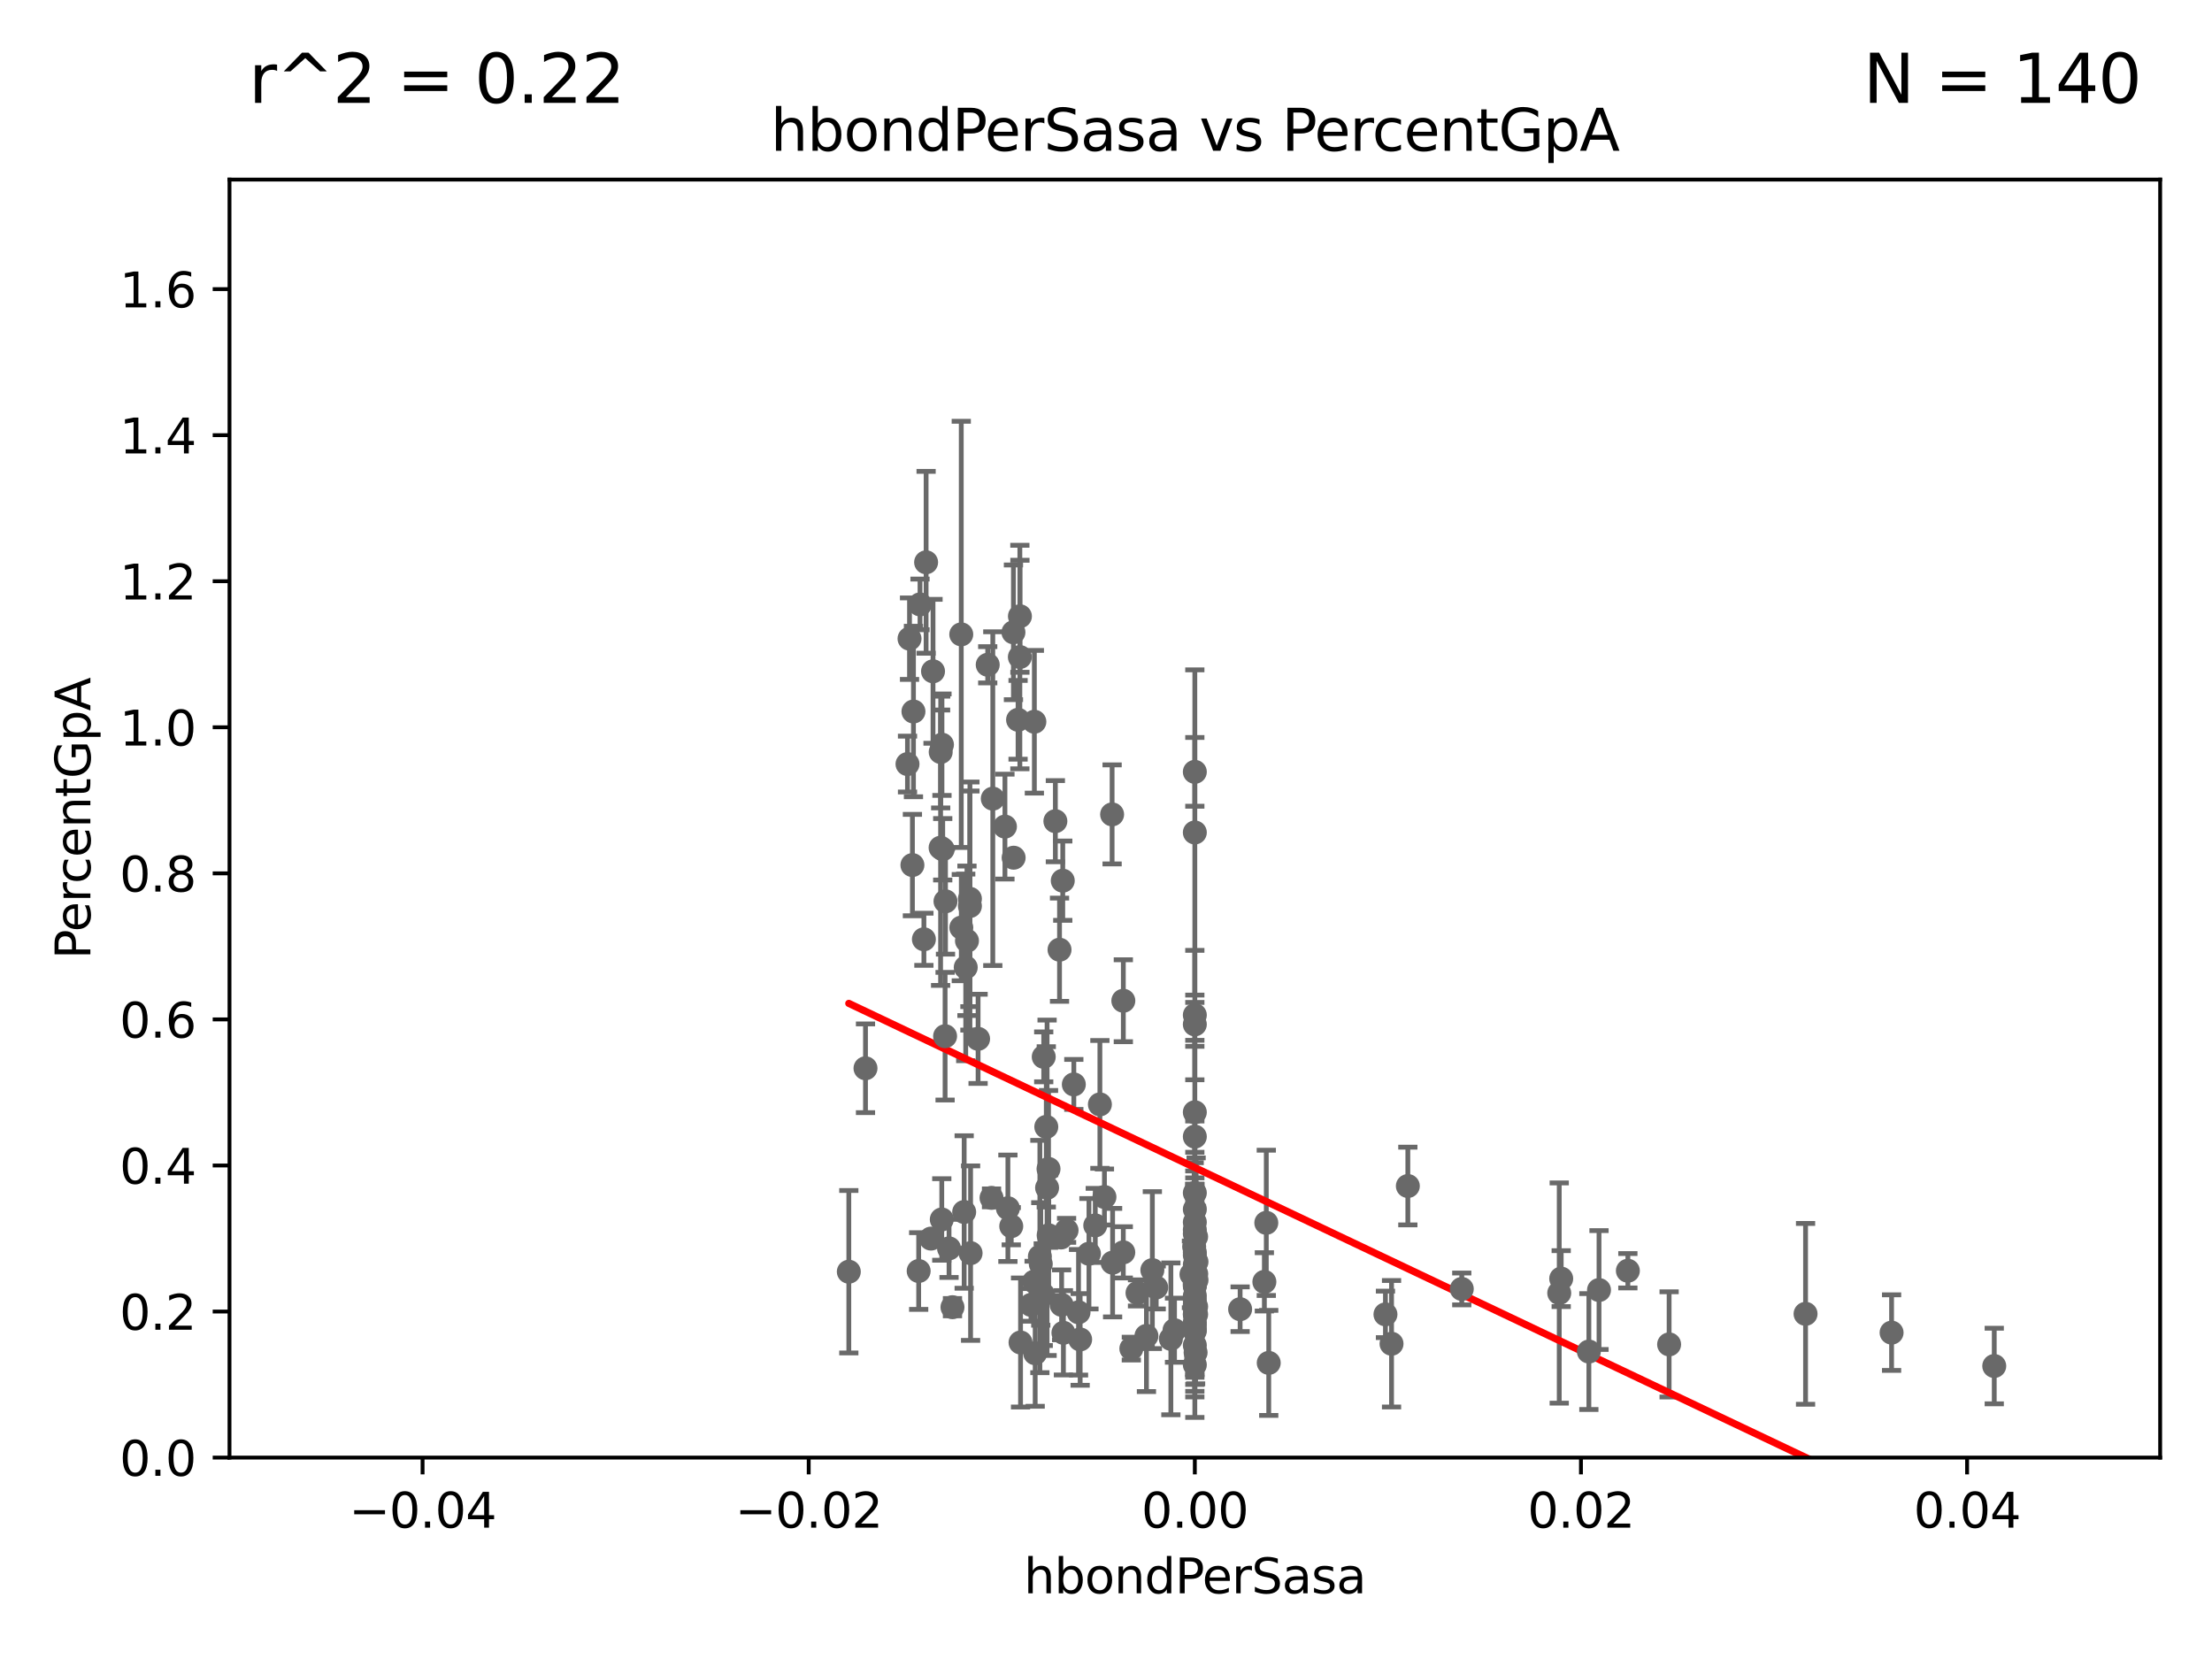<?xml version="1.0" encoding="utf-8" standalone="no"?>
<!DOCTYPE svg PUBLIC "-//W3C//DTD SVG 1.1//EN"
  "http://www.w3.org/Graphics/SVG/1.1/DTD/svg11.dtd">
<svg xmlns:xlink="http://www.w3.org/1999/xlink" width="460.8pt" height="345.6pt" viewBox="0 0 460.8 345.6" xmlns="http://www.w3.org/2000/svg" version="1.1">
 <defs>
  <style type="text/css">*{stroke-linejoin: round; stroke-linecap: butt}</style>
 </defs>
 <g id="figure_1">
  <g id="patch_1">
   <path d="M 0 345.6 
L 460.8 345.6 
L 460.8 0 
L 0 0 
z
" style="fill: #ffffff"/>
  </g>
  <g id="axes_1">
   <g id="patch_2">
    <path d="M 47.81 303.64 
L 450 303.64 
L 450 37.411 
L 47.81 37.411 
z
" style="fill: #ffffff"/>
   </g>
   <g id="PathCollection_1">
    <defs>
     <path id="me3b13ce564" d="M 0 1.118 
C 0.297 1.118 0.581 1 0.791 0.791 
C 1 0.581 1.118 0.297 1.118 0 
C 1.118 -0.297 1 -0.581 0.791 -0.791 
C 0.581 -1 0.297 -1.118 0 -1.118 
C -0.297 -1.118 -0.581 -1 -0.791 -0.791 
C -1 -0.581 -1.118 -0.297 -1.118 0 
C -1.118 0.297 -1 0.581 -0.791 0.791 
C -0.581 1 -0.297 1.118 0 1.118 
z
" style="stroke: #696969"/>
    </defs>
    <g clip-path="url(#p77330560f0)">
     <use xlink:href="#me3b13ce564" x="206.818" y="166.373" style="fill: #696969; stroke: #696969"/>
     <use xlink:href="#me3b13ce564" x="248.905" y="265.857" style="fill: #696969; stroke: #696969"/>
     <use xlink:href="#me3b13ce564" x="221.393" y="183.463" style="fill: #696969; stroke: #696969"/>
     <use xlink:href="#me3b13ce564" x="202.054" y="187.24" style="fill: #696969; stroke: #696969"/>
     <use xlink:href="#me3b13ce564" x="249.175" y="273.817" style="fill: #696969; stroke: #696969"/>
     <use xlink:href="#me3b13ce564" x="216.811" y="263.307" style="fill: #696969; stroke: #696969"/>
     <use xlink:href="#me3b13ce564" x="180.299" y="222.541" style="fill: #696969; stroke: #696969"/>
     <use xlink:href="#me3b13ce564" x="229.128" y="230.066" style="fill: #696969; stroke: #696969"/>
     <use xlink:href="#me3b13ce564" x="212.598" y="279.665" style="fill: #696969; stroke: #696969"/>
     <use xlink:href="#me3b13ce564" x="189.47" y="133.048" style="fill: #696969; stroke: #696969"/>
     <use xlink:href="#me3b13ce564" x="221.529" y="277.647" style="fill: #696969; stroke: #696969"/>
     <use xlink:href="#me3b13ce564" x="325.226" y="266.36" style="fill: #696969; stroke: #696969"/>
     <use xlink:href="#me3b13ce564" x="258.341" y="272.73" style="fill: #696969; stroke: #696969"/>
     <use xlink:href="#me3b13ce564" x="248.905" y="275.444" style="fill: #696969; stroke: #696969"/>
     <use xlink:href="#me3b13ce564" x="220.719" y="197.843" style="fill: #696969; stroke: #696969"/>
     <use xlink:href="#me3b13ce564" x="176.824" y="264.922" style="fill: #696969; stroke: #696969"/>
     <use xlink:href="#me3b13ce564" x="293.28" y="247.07" style="fill: #696969; stroke: #696969"/>
     <use xlink:href="#me3b13ce564" x="198.419" y="272.314" style="fill: #696969; stroke: #696969"/>
     <use xlink:href="#me3b13ce564" x="217.961" y="234.746" style="fill: #696969; stroke: #696969"/>
     <use xlink:href="#me3b13ce564" x="248.905" y="267.931" style="fill: #696969; stroke: #696969"/>
     <use xlink:href="#me3b13ce564" x="193.934" y="258.022" style="fill: #696969; stroke: #696969"/>
     <use xlink:href="#me3b13ce564" x="236.965" y="269.341" style="fill: #696969; stroke: #696969"/>
     <use xlink:href="#me3b13ce564" x="248.905" y="231.703" style="fill: #696969; stroke: #696969"/>
     <use xlink:href="#me3b13ce564" x="248.71" y="276.483" style="fill: #696969; stroke: #696969"/>
     <use xlink:href="#me3b13ce564" x="304.515" y="268.51" style="fill: #696969; stroke: #696969"/>
     <use xlink:href="#me3b13ce564" x="248.905" y="276.032" style="fill: #696969; stroke: #696969"/>
     <use xlink:href="#me3b13ce564" x="234.01" y="208.472" style="fill: #696969; stroke: #696969"/>
     <use xlink:href="#me3b13ce564" x="216.626" y="261.758" style="fill: #696969; stroke: #696969"/>
     <use xlink:href="#me3b13ce564" x="248.905" y="263.444" style="fill: #696969; stroke: #696969"/>
     <use xlink:href="#me3b13ce564" x="191.655" y="125.909" style="fill: #696969; stroke: #696969"/>
     <use xlink:href="#me3b13ce564" x="219.854" y="171.067" style="fill: #696969; stroke: #696969"/>
     <use xlink:href="#me3b13ce564" x="206.552" y="249.537" style="fill: #696969; stroke: #696969"/>
     <use xlink:href="#me3b13ce564" x="209.347" y="172.198" style="fill: #696969; stroke: #696969"/>
     <use xlink:href="#me3b13ce564" x="263.793" y="254.738" style="fill: #696969; stroke: #696969"/>
     <use xlink:href="#me3b13ce564" x="189.05" y="159.169" style="fill: #696969; stroke: #696969"/>
     <use xlink:href="#me3b13ce564" x="222.187" y="256.302" style="fill: #696969; stroke: #696969"/>
     <use xlink:href="#me3b13ce564" x="191.377" y="264.777" style="fill: #696969; stroke: #696969"/>
     <use xlink:href="#me3b13ce564" x="214.78" y="271.833" style="fill: #696969; stroke: #696969"/>
     <use xlink:href="#me3b13ce564" x="212.47" y="128.379" style="fill: #696969; stroke: #696969"/>
     <use xlink:href="#me3b13ce564" x="217.327" y="269.701" style="fill: #696969; stroke: #696969"/>
     <use xlink:href="#me3b13ce564" x="218.427" y="243.506" style="fill: #696969; stroke: #696969"/>
     <use xlink:href="#me3b13ce564" x="218.455" y="257.335" style="fill: #696969; stroke: #696969"/>
     <use xlink:href="#me3b13ce564" x="200.248" y="132.151" style="fill: #696969; stroke: #696969"/>
     <use xlink:href="#me3b13ce564" x="205.76" y="138.483" style="fill: #696969; stroke: #696969"/>
     <use xlink:href="#me3b13ce564" x="201.18" y="201.527" style="fill: #696969; stroke: #696969"/>
     <use xlink:href="#me3b13ce564" x="244.673" y="277.107" style="fill: #696969; stroke: #696969"/>
     <use xlink:href="#me3b13ce564" x="234.001" y="260.887" style="fill: #696969; stroke: #696969"/>
     <use xlink:href="#me3b13ce564" x="240.859" y="268.204" style="fill: #696969; stroke: #696969"/>
     <use xlink:href="#me3b13ce564" x="221.027" y="257.791" style="fill: #696969; stroke: #696969"/>
     <use xlink:href="#me3b13ce564" x="264.302" y="283.915" style="fill: #696969; stroke: #696969"/>
     <use xlink:href="#me3b13ce564" x="215.649" y="281.906" style="fill: #696969; stroke: #696969"/>
     <use xlink:href="#me3b13ce564" x="221.154" y="271.823" style="fill: #696969; stroke: #696969"/>
     <use xlink:href="#me3b13ce564" x="192.465" y="195.67" style="fill: #696969; stroke: #696969"/>
     <use xlink:href="#me3b13ce564" x="200.854" y="252.484" style="fill: #696969; stroke: #696969"/>
     <use xlink:href="#me3b13ce564" x="263.391" y="267.032" style="fill: #696969; stroke: #696969"/>
     <use xlink:href="#me3b13ce564" x="209.964" y="251.699" style="fill: #696969; stroke: #696969"/>
     <use xlink:href="#me3b13ce564" x="210.661" y="255.442" style="fill: #696969; stroke: #696969"/>
     <use xlink:href="#me3b13ce564" x="248.905" y="273.883" style="fill: #696969; stroke: #696969"/>
     <use xlink:href="#me3b13ce564" x="249.251" y="262.862" style="fill: #696969; stroke: #696969"/>
     <use xlink:href="#me3b13ce564" x="248.905" y="280.252" style="fill: #696969; stroke: #696969"/>
     <use xlink:href="#me3b13ce564" x="240.056" y="264.587" style="fill: #696969; stroke: #696969"/>
     <use xlink:href="#me3b13ce564" x="248.204" y="265.47" style="fill: #696969; stroke: #696969"/>
     <use xlink:href="#me3b13ce564" x="248.905" y="267.442" style="fill: #696969; stroke: #696969"/>
     <use xlink:href="#me3b13ce564" x="330.991" y="281.553" style="fill: #696969; stroke: #696969"/>
     <use xlink:href="#me3b13ce564" x="248.765" y="259.704" style="fill: #696969; stroke: #696969"/>
     <use xlink:href="#me3b13ce564" x="249.198" y="265.375" style="fill: #696969; stroke: #696969"/>
     <use xlink:href="#me3b13ce564" x="248.905" y="248.504" style="fill: #696969; stroke: #696969"/>
     <use xlink:href="#me3b13ce564" x="347.708" y="280.062" style="fill: #696969; stroke: #696969"/>
     <use xlink:href="#me3b13ce564" x="248.905" y="266.659" style="fill: #696969; stroke: #696969"/>
     <use xlink:href="#me3b13ce564" x="490.457" y="275.425" style="fill: #696969; stroke: #696969"/>
     <use xlink:href="#me3b13ce564" x="376.131" y="273.698" style="fill: #696969; stroke: #696969"/>
     <use xlink:href="#me3b13ce564" x="248.905" y="272.552" style="fill: #696969; stroke: #696969"/>
     <use xlink:href="#me3b13ce564" x="249.255" y="266.665" style="fill: #696969; stroke: #696969"/>
     <use xlink:href="#me3b13ce564" x="248.905" y="261.473" style="fill: #696969; stroke: #696969"/>
     <use xlink:href="#me3b13ce564" x="333.103" y="268.738" style="fill: #696969; stroke: #696969"/>
     <use xlink:href="#me3b13ce564" x="248.905" y="269.978" style="fill: #696969; stroke: #696969"/>
     <use xlink:href="#me3b13ce564" x="248.905" y="254.611" style="fill: #696969; stroke: #696969"/>
     <use xlink:href="#me3b13ce564" x="243.915" y="278.911" style="fill: #696969; stroke: #696969"/>
     <use xlink:href="#me3b13ce564" x="228.163" y="255.278" style="fill: #696969; stroke: #696969"/>
     <use xlink:href="#me3b13ce564" x="248.905" y="271.695" style="fill: #696969; stroke: #696969"/>
     <use xlink:href="#me3b13ce564" x="394.052" y="277.611" style="fill: #696969; stroke: #696969"/>
     <use xlink:href="#me3b13ce564" x="248.905" y="260.885" style="fill: #696969; stroke: #696969"/>
     <use xlink:href="#me3b13ce564" x="248.905" y="257.027" style="fill: #696969; stroke: #696969"/>
     <use xlink:href="#me3b13ce564" x="249.066" y="281.76" style="fill: #696969; stroke: #696969"/>
     <use xlink:href="#me3b13ce564" x="224.678" y="273.375" style="fill: #696969; stroke: #696969"/>
     <use xlink:href="#me3b13ce564" x="231.777" y="263.034" style="fill: #696969; stroke: #696969"/>
     <use xlink:href="#me3b13ce564" x="248.905" y="273.702" style="fill: #696969; stroke: #696969"/>
     <use xlink:href="#me3b13ce564" x="248.905" y="284.315" style="fill: #696969; stroke: #696969"/>
     <use xlink:href="#me3b13ce564" x="197.702" y="260.062" style="fill: #696969; stroke: #696969"/>
     <use xlink:href="#me3b13ce564" x="415.439" y="284.567" style="fill: #696969; stroke: #696969"/>
     <use xlink:href="#me3b13ce564" x="248.905" y="270.907" style="fill: #696969; stroke: #696969"/>
     <use xlink:href="#me3b13ce564" x="248.845" y="264.732" style="fill: #696969; stroke: #696969"/>
     <use xlink:href="#me3b13ce564" x="248.905" y="211.459" style="fill: #696969; stroke: #696969"/>
     <use xlink:href="#me3b13ce564" x="235.679" y="280.941" style="fill: #696969; stroke: #696969"/>
     <use xlink:href="#me3b13ce564" x="249.175" y="272.193" style="fill: #696969; stroke: #696969"/>
     <use xlink:href="#me3b13ce564" x="203.755" y="216.408" style="fill: #696969; stroke: #696969"/>
     <use xlink:href="#me3b13ce564" x="248.905" y="277.259" style="fill: #696969; stroke: #696969"/>
     <use xlink:href="#me3b13ce564" x="248.905" y="267.765" style="fill: #696969; stroke: #696969"/>
     <use xlink:href="#me3b13ce564" x="248.905" y="236.78" style="fill: #696969; stroke: #696969"/>
     <use xlink:href="#me3b13ce564" x="324.818" y="269.36" style="fill: #696969; stroke: #696969"/>
     <use xlink:href="#me3b13ce564" x="339.115" y="264.72" style="fill: #696969; stroke: #696969"/>
     <use xlink:href="#me3b13ce564" x="249.174" y="257.632" style="fill: #696969; stroke: #696969"/>
     <use xlink:href="#me3b13ce564" x="248.905" y="160.793" style="fill: #696969; stroke: #696969"/>
     <use xlink:href="#me3b13ce564" x="248.905" y="267.476" style="fill: #696969; stroke: #696969"/>
     <use xlink:href="#me3b13ce564" x="196.19" y="254.036" style="fill: #696969; stroke: #696969"/>
     <use xlink:href="#me3b13ce564" x="248.905" y="173.419" style="fill: #696969; stroke: #696969"/>
     <use xlink:href="#me3b13ce564" x="248.905" y="256.186" style="fill: #696969; stroke: #696969"/>
     <use xlink:href="#me3b13ce564" x="289.882" y="279.928" style="fill: #696969; stroke: #696969"/>
     <use xlink:href="#me3b13ce564" x="288.616" y="273.807" style="fill: #696969; stroke: #696969"/>
     <use xlink:href="#me3b13ce564" x="238.827" y="278.294" style="fill: #696969; stroke: #696969"/>
     <use xlink:href="#me3b13ce564" x="215.426" y="266.987" style="fill: #696969; stroke: #696969"/>
     <use xlink:href="#me3b13ce564" x="248.905" y="213.398" style="fill: #696969; stroke: #696969"/>
     <use xlink:href="#me3b13ce564" x="231.673" y="169.654" style="fill: #696969; stroke: #696969"/>
     <use xlink:href="#me3b13ce564" x="211.159" y="178.676" style="fill: #696969; stroke: #696969"/>
     <use xlink:href="#me3b13ce564" x="248.905" y="251.924" style="fill: #696969; stroke: #696969"/>
     <use xlink:href="#me3b13ce564" x="217.428" y="220.164" style="fill: #696969; stroke: #696969"/>
     <use xlink:href="#me3b13ce564" x="218.128" y="247.439" style="fill: #696969; stroke: #696969"/>
     <use xlink:href="#me3b13ce564" x="212.457" y="136.872" style="fill: #696969; stroke: #696969"/>
     <use xlink:href="#me3b13ce564" x="195.944" y="176.593" style="fill: #696969; stroke: #696969"/>
     <use xlink:href="#me3b13ce564" x="248.905" y="276.916" style="fill: #696969; stroke: #696969"/>
     <use xlink:href="#me3b13ce564" x="226.85" y="261.175" style="fill: #696969; stroke: #696969"/>
     <use xlink:href="#me3b13ce564" x="223.698" y="225.906" style="fill: #696969; stroke: #696969"/>
     <use xlink:href="#me3b13ce564" x="190.072" y="180.211" style="fill: #696969; stroke: #696969"/>
     <use xlink:href="#me3b13ce564" x="230.076" y="249.355" style="fill: #696969; stroke: #696969"/>
     <use xlink:href="#me3b13ce564" x="225.015" y="279.03" style="fill: #696969; stroke: #696969"/>
     <use xlink:href="#me3b13ce564" x="196.387" y="176.917" style="fill: #696969; stroke: #696969"/>
     <use xlink:href="#me3b13ce564" x="190.29" y="148.223" style="fill: #696969; stroke: #696969"/>
     <use xlink:href="#me3b13ce564" x="192.925" y="117.137" style="fill: #696969; stroke: #696969"/>
     <use xlink:href="#me3b13ce564" x="202.191" y="261.052" style="fill: #696969; stroke: #696969"/>
     <use xlink:href="#me3b13ce564" x="215.478" y="150.353" style="fill: #696969; stroke: #696969"/>
     <use xlink:href="#me3b13ce564" x="202.053" y="188.745" style="fill: #696969; stroke: #696969"/>
     <use xlink:href="#me3b13ce564" x="201.438" y="195.986" style="fill: #696969; stroke: #696969"/>
     <use xlink:href="#me3b13ce564" x="196.88" y="215.856" style="fill: #696969; stroke: #696969"/>
     <use xlink:href="#me3b13ce564" x="200.257" y="193.237" style="fill: #696969; stroke: #696969"/>
     <use xlink:href="#me3b13ce564" x="196.228" y="155.131" style="fill: #696969; stroke: #696969"/>
     <use xlink:href="#me3b13ce564" x="211.119" y="131.722" style="fill: #696969; stroke: #696969"/>
     <use xlink:href="#me3b13ce564" x="194.365" y="139.844" style="fill: #696969; stroke: #696969"/>
     <use xlink:href="#me3b13ce564" x="212.083" y="149.949" style="fill: #696969; stroke: #696969"/>
     <use xlink:href="#me3b13ce564" x="196.964" y="187.762" style="fill: #696969; stroke: #696969"/>
     <use xlink:href="#me3b13ce564" x="195.965" y="156.663" style="fill: #696969; stroke: #696969"/>
    </g>
   </g>
   <g id="matplotlib.axis_1">
    <g id="xtick_1">
     <g id="line2d_1">
      <defs>
       <path id="m6668f580f9" d="M 0 0 
L 0 3.5 
" style="stroke: #000000; stroke-width: 0.8"/>
      </defs>
      <g>
       <use xlink:href="#m6668f580f9" x="88.029" y="303.64" style="stroke: #000000; stroke-width: 0.8"/>
      </g>
     </g>
     <g id="text_1">
      <!-- −0.04 -->
      <g transform="translate(72.706 318.238)scale(0.1 -0.1)">
       <defs>
        <path id="DejaVuSans-2212" d="M 678 2272 
L 4684 2272 
L 4684 1741 
L 678 1741 
L 678 2272 
z
" transform="scale(0.016)"/>
        <path id="DejaVuSans-30" d="M 2034 4250 
Q 1547 4250 1301 3770 
Q 1056 3291 1056 2328 
Q 1056 1369 1301 889 
Q 1547 409 2034 409 
Q 2525 409 2770 889 
Q 3016 1369 3016 2328 
Q 3016 3291 2770 3770 
Q 2525 4250 2034 4250 
z
M 2034 4750 
Q 2819 4750 3233 4129 
Q 3647 3509 3647 2328 
Q 3647 1150 3233 529 
Q 2819 -91 2034 -91 
Q 1250 -91 836 529 
Q 422 1150 422 2328 
Q 422 3509 836 4129 
Q 1250 4750 2034 4750 
z
" transform="scale(0.016)"/>
        <path id="DejaVuSans-2e" d="M 684 794 
L 1344 794 
L 1344 0 
L 684 0 
L 684 794 
z
" transform="scale(0.016)"/>
        <path id="DejaVuSans-34" d="M 2419 4116 
L 825 1625 
L 2419 1625 
L 2419 4116 
z
M 2253 4666 
L 3047 4666 
L 3047 1625 
L 3713 1625 
L 3713 1100 
L 3047 1100 
L 3047 0 
L 2419 0 
L 2419 1100 
L 313 1100 
L 313 1709 
L 2253 4666 
z
" transform="scale(0.016)"/>
       </defs>
       <use xlink:href="#DejaVuSans-2212"/>
       <use xlink:href="#DejaVuSans-30" x="83.789"/>
       <use xlink:href="#DejaVuSans-2e" x="147.412"/>
       <use xlink:href="#DejaVuSans-30" x="179.199"/>
       <use xlink:href="#DejaVuSans-34" x="242.822"/>
      </g>
     </g>
    </g>
    <g id="xtick_2">
     <g id="line2d_2">
      <g>
       <use xlink:href="#m6668f580f9" x="168.467" y="303.64" style="stroke: #000000; stroke-width: 0.8"/>
      </g>
     </g>
     <g id="text_2">
      <!-- −0.02 -->
      <g transform="translate(153.144 318.238)scale(0.1 -0.1)">
       <defs>
        <path id="DejaVuSans-32" d="M 1228 531 
L 3431 531 
L 3431 0 
L 469 0 
L 469 531 
Q 828 903 1448 1529 
Q 2069 2156 2228 2338 
Q 2531 2678 2651 2914 
Q 2772 3150 2772 3378 
Q 2772 3750 2511 3984 
Q 2250 4219 1831 4219 
Q 1534 4219 1204 4116 
Q 875 4013 500 3803 
L 500 4441 
Q 881 4594 1212 4672 
Q 1544 4750 1819 4750 
Q 2544 4750 2975 4387 
Q 3406 4025 3406 3419 
Q 3406 3131 3298 2873 
Q 3191 2616 2906 2266 
Q 2828 2175 2409 1742 
Q 1991 1309 1228 531 
z
" transform="scale(0.016)"/>
       </defs>
       <use xlink:href="#DejaVuSans-2212"/>
       <use xlink:href="#DejaVuSans-30" x="83.789"/>
       <use xlink:href="#DejaVuSans-2e" x="147.412"/>
       <use xlink:href="#DejaVuSans-30" x="179.199"/>
       <use xlink:href="#DejaVuSans-32" x="242.822"/>
      </g>
     </g>
    </g>
    <g id="xtick_3">
     <g id="line2d_3">
      <g>
       <use xlink:href="#m6668f580f9" x="248.905" y="303.64" style="stroke: #000000; stroke-width: 0.8"/>
      </g>
     </g>
     <g id="text_3">
      <!-- 0.00 -->
      <g transform="translate(237.772 318.238)scale(0.1 -0.1)">
       <use xlink:href="#DejaVuSans-30"/>
       <use xlink:href="#DejaVuSans-2e" x="63.623"/>
       <use xlink:href="#DejaVuSans-30" x="95.41"/>
       <use xlink:href="#DejaVuSans-30" x="159.033"/>
      </g>
     </g>
    </g>
    <g id="xtick_4">
     <g id="line2d_4">
      <g>
       <use xlink:href="#m6668f580f9" x="329.343" y="303.64" style="stroke: #000000; stroke-width: 0.8"/>
      </g>
     </g>
     <g id="text_4">
      <!-- 0.02 -->
      <g transform="translate(318.21 318.238)scale(0.1 -0.1)">
       <use xlink:href="#DejaVuSans-30"/>
       <use xlink:href="#DejaVuSans-2e" x="63.623"/>
       <use xlink:href="#DejaVuSans-30" x="95.41"/>
       <use xlink:href="#DejaVuSans-32" x="159.033"/>
      </g>
     </g>
    </g>
    <g id="xtick_5">
     <g id="line2d_5">
      <g>
       <use xlink:href="#m6668f580f9" x="409.781" y="303.64" style="stroke: #000000; stroke-width: 0.8"/>
      </g>
     </g>
     <g id="text_5">
      <!-- 0.04 -->
      <g transform="translate(398.648 318.238)scale(0.1 -0.1)">
       <use xlink:href="#DejaVuSans-30"/>
       <use xlink:href="#DejaVuSans-2e" x="63.623"/>
       <use xlink:href="#DejaVuSans-30" x="95.41"/>
       <use xlink:href="#DejaVuSans-34" x="159.033"/>
      </g>
     </g>
    </g>
    <g id="text_6">
     <!-- hbondPerSasa -->
     <g transform="translate(213.287 331.917)scale(0.1 -0.1)">
      <defs>
       <path id="DejaVuSans-68" d="M 3513 2113 
L 3513 0 
L 2938 0 
L 2938 2094 
Q 2938 2591 2744 2837 
Q 2550 3084 2163 3084 
Q 1697 3084 1428 2787 
Q 1159 2491 1159 1978 
L 1159 0 
L 581 0 
L 581 4863 
L 1159 4863 
L 1159 2956 
Q 1366 3272 1645 3428 
Q 1925 3584 2291 3584 
Q 2894 3584 3203 3211 
Q 3513 2838 3513 2113 
z
" transform="scale(0.016)"/>
       <path id="DejaVuSans-62" d="M 3116 1747 
Q 3116 2381 2855 2742 
Q 2594 3103 2138 3103 
Q 1681 3103 1420 2742 
Q 1159 2381 1159 1747 
Q 1159 1113 1420 752 
Q 1681 391 2138 391 
Q 2594 391 2855 752 
Q 3116 1113 3116 1747 
z
M 1159 2969 
Q 1341 3281 1617 3432 
Q 1894 3584 2278 3584 
Q 2916 3584 3314 3078 
Q 3713 2572 3713 1747 
Q 3713 922 3314 415 
Q 2916 -91 2278 -91 
Q 1894 -91 1617 61 
Q 1341 213 1159 525 
L 1159 0 
L 581 0 
L 581 4863 
L 1159 4863 
L 1159 2969 
z
" transform="scale(0.016)"/>
       <path id="DejaVuSans-6f" d="M 1959 3097 
Q 1497 3097 1228 2736 
Q 959 2375 959 1747 
Q 959 1119 1226 758 
Q 1494 397 1959 397 
Q 2419 397 2687 759 
Q 2956 1122 2956 1747 
Q 2956 2369 2687 2733 
Q 2419 3097 1959 3097 
z
M 1959 3584 
Q 2709 3584 3137 3096 
Q 3566 2609 3566 1747 
Q 3566 888 3137 398 
Q 2709 -91 1959 -91 
Q 1206 -91 779 398 
Q 353 888 353 1747 
Q 353 2609 779 3096 
Q 1206 3584 1959 3584 
z
" transform="scale(0.016)"/>
       <path id="DejaVuSans-6e" d="M 3513 2113 
L 3513 0 
L 2938 0 
L 2938 2094 
Q 2938 2591 2744 2837 
Q 2550 3084 2163 3084 
Q 1697 3084 1428 2787 
Q 1159 2491 1159 1978 
L 1159 0 
L 581 0 
L 581 3500 
L 1159 3500 
L 1159 2956 
Q 1366 3272 1645 3428 
Q 1925 3584 2291 3584 
Q 2894 3584 3203 3211 
Q 3513 2838 3513 2113 
z
" transform="scale(0.016)"/>
       <path id="DejaVuSans-64" d="M 2906 2969 
L 2906 4863 
L 3481 4863 
L 3481 0 
L 2906 0 
L 2906 525 
Q 2725 213 2448 61 
Q 2172 -91 1784 -91 
Q 1150 -91 751 415 
Q 353 922 353 1747 
Q 353 2572 751 3078 
Q 1150 3584 1784 3584 
Q 2172 3584 2448 3432 
Q 2725 3281 2906 2969 
z
M 947 1747 
Q 947 1113 1208 752 
Q 1469 391 1925 391 
Q 2381 391 2643 752 
Q 2906 1113 2906 1747 
Q 2906 2381 2643 2742 
Q 2381 3103 1925 3103 
Q 1469 3103 1208 2742 
Q 947 2381 947 1747 
z
" transform="scale(0.016)"/>
       <path id="DejaVuSans-50" d="M 1259 4147 
L 1259 2394 
L 2053 2394 
Q 2494 2394 2734 2622 
Q 2975 2850 2975 3272 
Q 2975 3691 2734 3919 
Q 2494 4147 2053 4147 
L 1259 4147 
z
M 628 4666 
L 2053 4666 
Q 2838 4666 3239 4311 
Q 3641 3956 3641 3272 
Q 3641 2581 3239 2228 
Q 2838 1875 2053 1875 
L 1259 1875 
L 1259 0 
L 628 0 
L 628 4666 
z
" transform="scale(0.016)"/>
       <path id="DejaVuSans-65" d="M 3597 1894 
L 3597 1613 
L 953 1613 
Q 991 1019 1311 708 
Q 1631 397 2203 397 
Q 2534 397 2845 478 
Q 3156 559 3463 722 
L 3463 178 
Q 3153 47 2828 -22 
Q 2503 -91 2169 -91 
Q 1331 -91 842 396 
Q 353 884 353 1716 
Q 353 2575 817 3079 
Q 1281 3584 2069 3584 
Q 2775 3584 3186 3129 
Q 3597 2675 3597 1894 
z
M 3022 2063 
Q 3016 2534 2758 2815 
Q 2500 3097 2075 3097 
Q 1594 3097 1305 2825 
Q 1016 2553 972 2059 
L 3022 2063 
z
" transform="scale(0.016)"/>
       <path id="DejaVuSans-72" d="M 2631 2963 
Q 2534 3019 2420 3045 
Q 2306 3072 2169 3072 
Q 1681 3072 1420 2755 
Q 1159 2438 1159 1844 
L 1159 0 
L 581 0 
L 581 3500 
L 1159 3500 
L 1159 2956 
Q 1341 3275 1631 3429 
Q 1922 3584 2338 3584 
Q 2397 3584 2469 3576 
Q 2541 3569 2628 3553 
L 2631 2963 
z
" transform="scale(0.016)"/>
       <path id="DejaVuSans-53" d="M 3425 4513 
L 3425 3897 
Q 3066 4069 2747 4153 
Q 2428 4238 2131 4238 
Q 1616 4238 1336 4038 
Q 1056 3838 1056 3469 
Q 1056 3159 1242 3001 
Q 1428 2844 1947 2747 
L 2328 2669 
Q 3034 2534 3370 2195 
Q 3706 1856 3706 1288 
Q 3706 609 3251 259 
Q 2797 -91 1919 -91 
Q 1588 -91 1214 -16 
Q 841 59 441 206 
L 441 856 
Q 825 641 1194 531 
Q 1563 422 1919 422 
Q 2459 422 2753 634 
Q 3047 847 3047 1241 
Q 3047 1584 2836 1778 
Q 2625 1972 2144 2069 
L 1759 2144 
Q 1053 2284 737 2584 
Q 422 2884 422 3419 
Q 422 4038 858 4394 
Q 1294 4750 2059 4750 
Q 2388 4750 2728 4690 
Q 3069 4631 3425 4513 
z
" transform="scale(0.016)"/>
       <path id="DejaVuSans-61" d="M 2194 1759 
Q 1497 1759 1228 1600 
Q 959 1441 959 1056 
Q 959 750 1161 570 
Q 1363 391 1709 391 
Q 2188 391 2477 730 
Q 2766 1069 2766 1631 
L 2766 1759 
L 2194 1759 
z
M 3341 1997 
L 3341 0 
L 2766 0 
L 2766 531 
Q 2569 213 2275 61 
Q 1981 -91 1556 -91 
Q 1019 -91 701 211 
Q 384 513 384 1019 
Q 384 1609 779 1909 
Q 1175 2209 1959 2209 
L 2766 2209 
L 2766 2266 
Q 2766 2663 2505 2880 
Q 2244 3097 1772 3097 
Q 1472 3097 1187 3025 
Q 903 2953 641 2809 
L 641 3341 
Q 956 3463 1253 3523 
Q 1550 3584 1831 3584 
Q 2591 3584 2966 3190 
Q 3341 2797 3341 1997 
z
" transform="scale(0.016)"/>
       <path id="DejaVuSans-73" d="M 2834 3397 
L 2834 2853 
Q 2591 2978 2328 3040 
Q 2066 3103 1784 3103 
Q 1356 3103 1142 2972 
Q 928 2841 928 2578 
Q 928 2378 1081 2264 
Q 1234 2150 1697 2047 
L 1894 2003 
Q 2506 1872 2764 1633 
Q 3022 1394 3022 966 
Q 3022 478 2636 193 
Q 2250 -91 1575 -91 
Q 1294 -91 989 -36 
Q 684 19 347 128 
L 347 722 
Q 666 556 975 473 
Q 1284 391 1588 391 
Q 1994 391 2212 530 
Q 2431 669 2431 922 
Q 2431 1156 2273 1281 
Q 2116 1406 1581 1522 
L 1381 1569 
Q 847 1681 609 1914 
Q 372 2147 372 2553 
Q 372 3047 722 3315 
Q 1072 3584 1716 3584 
Q 2034 3584 2315 3537 
Q 2597 3491 2834 3397 
z
" transform="scale(0.016)"/>
      </defs>
      <use xlink:href="#DejaVuSans-68"/>
      <use xlink:href="#DejaVuSans-62" x="63.379"/>
      <use xlink:href="#DejaVuSans-6f" x="126.855"/>
      <use xlink:href="#DejaVuSans-6e" x="188.037"/>
      <use xlink:href="#DejaVuSans-64" x="251.416"/>
      <use xlink:href="#DejaVuSans-50" x="314.893"/>
      <use xlink:href="#DejaVuSans-65" x="371.57"/>
      <use xlink:href="#DejaVuSans-72" x="433.094"/>
      <use xlink:href="#DejaVuSans-53" x="474.207"/>
      <use xlink:href="#DejaVuSans-61" x="537.684"/>
      <use xlink:href="#DejaVuSans-73" x="598.963"/>
      <use xlink:href="#DejaVuSans-61" x="651.062"/>
     </g>
    </g>
   </g>
   <g id="matplotlib.axis_2">
    <g id="ytick_1">
     <g id="line2d_6">
      <defs>
       <path id="mc390b01000" d="M 0 0 
L -3.5 0 
" style="stroke: #000000; stroke-width: 0.8"/>
      </defs>
      <g>
       <use xlink:href="#mc390b01000" x="47.81" y="303.64" style="stroke: #000000; stroke-width: 0.8"/>
      </g>
     </g>
     <g id="text_7">
      <!-- 0.0 -->
      <g transform="translate(24.907 307.439)scale(0.1 -0.1)">
       <use xlink:href="#DejaVuSans-30"/>
       <use xlink:href="#DejaVuSans-2e" x="63.623"/>
       <use xlink:href="#DejaVuSans-30" x="95.41"/>
      </g>
     </g>
    </g>
    <g id="ytick_2">
     <g id="line2d_7">
      <g>
       <use xlink:href="#mc390b01000" x="47.81" y="273.214" style="stroke: #000000; stroke-width: 0.8"/>
      </g>
     </g>
     <g id="text_8">
      <!-- 0.2 -->
      <g transform="translate(24.907 277.013)scale(0.1 -0.1)">
       <use xlink:href="#DejaVuSans-30"/>
       <use xlink:href="#DejaVuSans-2e" x="63.623"/>
       <use xlink:href="#DejaVuSans-32" x="95.41"/>
      </g>
     </g>
    </g>
    <g id="ytick_3">
     <g id="line2d_8">
      <g>
       <use xlink:href="#mc390b01000" x="47.81" y="242.788" style="stroke: #000000; stroke-width: 0.8"/>
      </g>
     </g>
     <g id="text_9">
      <!-- 0.4 -->
      <g transform="translate(24.907 246.587)scale(0.1 -0.1)">
       <use xlink:href="#DejaVuSans-30"/>
       <use xlink:href="#DejaVuSans-2e" x="63.623"/>
       <use xlink:href="#DejaVuSans-34" x="95.41"/>
      </g>
     </g>
    </g>
    <g id="ytick_4">
     <g id="line2d_9">
      <g>
       <use xlink:href="#mc390b01000" x="47.81" y="212.362" style="stroke: #000000; stroke-width: 0.8"/>
      </g>
     </g>
     <g id="text_10">
      <!-- 0.6 -->
      <g transform="translate(24.907 216.161)scale(0.1 -0.1)">
       <defs>
        <path id="DejaVuSans-36" d="M 2113 2584 
Q 1688 2584 1439 2293 
Q 1191 2003 1191 1497 
Q 1191 994 1439 701 
Q 1688 409 2113 409 
Q 2538 409 2786 701 
Q 3034 994 3034 1497 
Q 3034 2003 2786 2293 
Q 2538 2584 2113 2584 
z
M 3366 4563 
L 3366 3988 
Q 3128 4100 2886 4159 
Q 2644 4219 2406 4219 
Q 1781 4219 1451 3797 
Q 1122 3375 1075 2522 
Q 1259 2794 1537 2939 
Q 1816 3084 2150 3084 
Q 2853 3084 3261 2657 
Q 3669 2231 3669 1497 
Q 3669 778 3244 343 
Q 2819 -91 2113 -91 
Q 1303 -91 875 529 
Q 447 1150 447 2328 
Q 447 3434 972 4092 
Q 1497 4750 2381 4750 
Q 2619 4750 2861 4703 
Q 3103 4656 3366 4563 
z
" transform="scale(0.016)"/>
       </defs>
       <use xlink:href="#DejaVuSans-30"/>
       <use xlink:href="#DejaVuSans-2e" x="63.623"/>
       <use xlink:href="#DejaVuSans-36" x="95.41"/>
      </g>
     </g>
    </g>
    <g id="ytick_5">
     <g id="line2d_10">
      <g>
       <use xlink:href="#mc390b01000" x="47.81" y="181.935" style="stroke: #000000; stroke-width: 0.8"/>
      </g>
     </g>
     <g id="text_11">
      <!-- 0.8 -->
      <g transform="translate(24.907 185.735)scale(0.1 -0.1)">
       <defs>
        <path id="DejaVuSans-38" d="M 2034 2216 
Q 1584 2216 1326 1975 
Q 1069 1734 1069 1313 
Q 1069 891 1326 650 
Q 1584 409 2034 409 
Q 2484 409 2743 651 
Q 3003 894 3003 1313 
Q 3003 1734 2745 1975 
Q 2488 2216 2034 2216 
z
M 1403 2484 
Q 997 2584 770 2862 
Q 544 3141 544 3541 
Q 544 4100 942 4425 
Q 1341 4750 2034 4750 
Q 2731 4750 3128 4425 
Q 3525 4100 3525 3541 
Q 3525 3141 3298 2862 
Q 3072 2584 2669 2484 
Q 3125 2378 3379 2068 
Q 3634 1759 3634 1313 
Q 3634 634 3220 271 
Q 2806 -91 2034 -91 
Q 1263 -91 848 271 
Q 434 634 434 1313 
Q 434 1759 690 2068 
Q 947 2378 1403 2484 
z
M 1172 3481 
Q 1172 3119 1398 2916 
Q 1625 2713 2034 2713 
Q 2441 2713 2670 2916 
Q 2900 3119 2900 3481 
Q 2900 3844 2670 4047 
Q 2441 4250 2034 4250 
Q 1625 4250 1398 4047 
Q 1172 3844 1172 3481 
z
" transform="scale(0.016)"/>
       </defs>
       <use xlink:href="#DejaVuSans-30"/>
       <use xlink:href="#DejaVuSans-2e" x="63.623"/>
       <use xlink:href="#DejaVuSans-38" x="95.41"/>
      </g>
     </g>
    </g>
    <g id="ytick_6">
     <g id="line2d_11">
      <g>
       <use xlink:href="#mc390b01000" x="47.81" y="151.509" style="stroke: #000000; stroke-width: 0.8"/>
      </g>
     </g>
     <g id="text_12">
      <!-- 1.0 -->
      <g transform="translate(24.907 155.308)scale(0.1 -0.1)">
       <defs>
        <path id="DejaVuSans-31" d="M 794 531 
L 1825 531 
L 1825 4091 
L 703 3866 
L 703 4441 
L 1819 4666 
L 2450 4666 
L 2450 531 
L 3481 531 
L 3481 0 
L 794 0 
L 794 531 
z
" transform="scale(0.016)"/>
       </defs>
       <use xlink:href="#DejaVuSans-31"/>
       <use xlink:href="#DejaVuSans-2e" x="63.623"/>
       <use xlink:href="#DejaVuSans-30" x="95.41"/>
      </g>
     </g>
    </g>
    <g id="ytick_7">
     <g id="line2d_12">
      <g>
       <use xlink:href="#mc390b01000" x="47.81" y="121.083" style="stroke: #000000; stroke-width: 0.8"/>
      </g>
     </g>
     <g id="text_13">
      <!-- 1.2 -->
      <g transform="translate(24.907 124.882)scale(0.1 -0.1)">
       <use xlink:href="#DejaVuSans-31"/>
       <use xlink:href="#DejaVuSans-2e" x="63.623"/>
       <use xlink:href="#DejaVuSans-32" x="95.41"/>
      </g>
     </g>
    </g>
    <g id="ytick_8">
     <g id="line2d_13">
      <g>
       <use xlink:href="#mc390b01000" x="47.81" y="90.657" style="stroke: #000000; stroke-width: 0.8"/>
      </g>
     </g>
     <g id="text_14">
      <!-- 1.4 -->
      <g transform="translate(24.907 94.456)scale(0.1 -0.1)">
       <use xlink:href="#DejaVuSans-31"/>
       <use xlink:href="#DejaVuSans-2e" x="63.623"/>
       <use xlink:href="#DejaVuSans-34" x="95.41"/>
      </g>
     </g>
    </g>
    <g id="ytick_9">
     <g id="line2d_14">
      <g>
       <use xlink:href="#mc390b01000" x="47.81" y="60.231" style="stroke: #000000; stroke-width: 0.8"/>
      </g>
     </g>
     <g id="text_15">
      <!-- 1.6 -->
      <g transform="translate(24.907 64.03)scale(0.1 -0.1)">
       <use xlink:href="#DejaVuSans-31"/>
       <use xlink:href="#DejaVuSans-2e" x="63.623"/>
       <use xlink:href="#DejaVuSans-36" x="95.41"/>
      </g>
     </g>
    </g>
    <g id="text_16">
     <!-- PercentGpA -->
     <g transform="translate(18.827 199.802)rotate(-90)scale(0.1 -0.1)">
      <defs>
       <path id="DejaVuSans-63" d="M 3122 3366 
L 3122 2828 
Q 2878 2963 2633 3030 
Q 2388 3097 2138 3097 
Q 1578 3097 1268 2742 
Q 959 2388 959 1747 
Q 959 1106 1268 751 
Q 1578 397 2138 397 
Q 2388 397 2633 464 
Q 2878 531 3122 666 
L 3122 134 
Q 2881 22 2623 -34 
Q 2366 -91 2075 -91 
Q 1284 -91 818 406 
Q 353 903 353 1747 
Q 353 2603 823 3093 
Q 1294 3584 2113 3584 
Q 2378 3584 2631 3529 
Q 2884 3475 3122 3366 
z
" transform="scale(0.016)"/>
       <path id="DejaVuSans-74" d="M 1172 4494 
L 1172 3500 
L 2356 3500 
L 2356 3053 
L 1172 3053 
L 1172 1153 
Q 1172 725 1289 603 
Q 1406 481 1766 481 
L 2356 481 
L 2356 0 
L 1766 0 
Q 1100 0 847 248 
Q 594 497 594 1153 
L 594 3053 
L 172 3053 
L 172 3500 
L 594 3500 
L 594 4494 
L 1172 4494 
z
" transform="scale(0.016)"/>
       <path id="DejaVuSans-47" d="M 3809 666 
L 3809 1919 
L 2778 1919 
L 2778 2438 
L 4434 2438 
L 4434 434 
Q 4069 175 3628 42 
Q 3188 -91 2688 -91 
Q 1594 -91 976 548 
Q 359 1188 359 2328 
Q 359 3472 976 4111 
Q 1594 4750 2688 4750 
Q 3144 4750 3555 4637 
Q 3966 4525 4313 4306 
L 4313 3634 
Q 3963 3931 3569 4081 
Q 3175 4231 2741 4231 
Q 1884 4231 1454 3753 
Q 1025 3275 1025 2328 
Q 1025 1384 1454 906 
Q 1884 428 2741 428 
Q 3075 428 3337 486 
Q 3600 544 3809 666 
z
" transform="scale(0.016)"/>
       <path id="DejaVuSans-70" d="M 1159 525 
L 1159 -1331 
L 581 -1331 
L 581 3500 
L 1159 3500 
L 1159 2969 
Q 1341 3281 1617 3432 
Q 1894 3584 2278 3584 
Q 2916 3584 3314 3078 
Q 3713 2572 3713 1747 
Q 3713 922 3314 415 
Q 2916 -91 2278 -91 
Q 1894 -91 1617 61 
Q 1341 213 1159 525 
z
M 3116 1747 
Q 3116 2381 2855 2742 
Q 2594 3103 2138 3103 
Q 1681 3103 1420 2742 
Q 1159 2381 1159 1747 
Q 1159 1113 1420 752 
Q 1681 391 2138 391 
Q 2594 391 2855 752 
Q 3116 1113 3116 1747 
z
" transform="scale(0.016)"/>
       <path id="DejaVuSans-41" d="M 2188 4044 
L 1331 1722 
L 3047 1722 
L 2188 4044 
z
M 1831 4666 
L 2547 4666 
L 4325 0 
L 3669 0 
L 3244 1197 
L 1141 1197 
L 716 0 
L 50 0 
L 1831 4666 
z
" transform="scale(0.016)"/>
      </defs>
      <use xlink:href="#DejaVuSans-50"/>
      <use xlink:href="#DejaVuSans-65" x="56.678"/>
      <use xlink:href="#DejaVuSans-72" x="118.201"/>
      <use xlink:href="#DejaVuSans-63" x="157.064"/>
      <use xlink:href="#DejaVuSans-65" x="212.045"/>
      <use xlink:href="#DejaVuSans-6e" x="273.568"/>
      <use xlink:href="#DejaVuSans-74" x="336.947"/>
      <use xlink:href="#DejaVuSans-47" x="376.156"/>
      <use xlink:href="#DejaVuSans-70" x="453.646"/>
      <use xlink:href="#DejaVuSans-41" x="517.123"/>
     </g>
    </g>
   </g>
   <g id="LineCollection_1">
    <path d="M 206.818 201.135 
L 206.818 131.612 
" clip-path="url(#p77330560f0)" style="fill: none; stroke: #696969"/>
    <path d="M 248.905 278.505 
L 248.905 253.209 
" clip-path="url(#p77330560f0)" style="fill: none; stroke: #696969"/>
    <path d="M 221.393 191.723 
L 221.393 175.204 
" clip-path="url(#p77330560f0)" style="fill: none; stroke: #696969"/>
    <path d="M 202.054 209.699 
L 202.054 164.781 
" clip-path="url(#p77330560f0)" style="fill: none; stroke: #696969"/>
    <path d="M 249.175 277.282 
L 249.175 270.352 
" clip-path="url(#p77330560f0)" style="fill: none; stroke: #696969"/>
    <path d="M 216.811 276.072 
L 216.811 250.542 
" clip-path="url(#p77330560f0)" style="fill: none; stroke: #696969"/>
    <path d="M 180.299 231.786 
L 180.299 213.297 
" clip-path="url(#p77330560f0)" style="fill: none; stroke: #696969"/>
    <path d="M 229.128 243.38 
L 229.128 216.751 
" clip-path="url(#p77330560f0)" style="fill: none; stroke: #696969"/>
    <path d="M 212.598 293.104 
L 212.598 266.226 
" clip-path="url(#p77330560f0)" style="fill: none; stroke: #696969"/>
    <path d="M 189.47 141.535 
L 189.47 124.56 
" clip-path="url(#p77330560f0)" style="fill: none; stroke: #696969"/>
    <path d="M 221.529 286.431 
L 221.529 268.863 
" clip-path="url(#p77330560f0)" style="fill: none; stroke: #696969"/>
    <path d="M 325.226 272.184 
L 325.226 260.537 
" clip-path="url(#p77330560f0)" style="fill: none; stroke: #696969"/>
    <path d="M 258.341 277.38 
L 258.341 268.081 
" clip-path="url(#p77330560f0)" style="fill: none; stroke: #696969"/>
    <path d="M 248.905 284.267 
L 248.905 266.62 
" clip-path="url(#p77330560f0)" style="fill: none; stroke: #696969"/>
    <path d="M 220.719 208.591 
L 220.719 187.095 
" clip-path="url(#p77330560f0)" style="fill: none; stroke: #696969"/>
    <path d="M 176.824 281.841 
L 176.824 248.004 
" clip-path="url(#p77330560f0)" style="fill: none; stroke: #696969"/>
    <path d="M 293.28 255.164 
L 293.28 238.976 
" clip-path="url(#p77330560f0)" style="fill: none; stroke: #696969"/>
    <path d="M 198.419 274.118 
L 198.419 270.509 
" clip-path="url(#p77330560f0)" style="fill: none; stroke: #696969"/>
    <path d="M 217.961 251.446 
L 217.961 218.046 
" clip-path="url(#p77330560f0)" style="fill: none; stroke: #696969"/>
    <path d="M 248.905 276.388 
L 248.905 259.474 
" clip-path="url(#p77330560f0)" style="fill: none; stroke: #696969"/>
    <path d="M 193.934 258.557 
L 193.934 257.488 
" clip-path="url(#p77330560f0)" style="fill: none; stroke: #696969"/>
    <path d="M 236.965 272.064 
L 236.965 266.618 
" clip-path="url(#p77330560f0)" style="fill: none; stroke: #696969"/>
    <path d="M 248.905 246.692 
L 248.905 216.715 
" clip-path="url(#p77330560f0)" style="fill: none; stroke: #696969"/>
    <path d="M 248.71 282.906 
L 248.71 270.06 
" clip-path="url(#p77330560f0)" style="fill: none; stroke: #696969"/>
    <path d="M 304.515 271.828 
L 304.515 265.192 
" clip-path="url(#p77330560f0)" style="fill: none; stroke: #696969"/>
    <path d="M 248.905 283.366 
L 248.905 268.698 
" clip-path="url(#p77330560f0)" style="fill: none; stroke: #696969"/>
    <path d="M 234.01 217.005 
L 234.01 199.938 
" clip-path="url(#p77330560f0)" style="fill: none; stroke: #696969"/>
    <path d="M 216.626 285.953 
L 216.626 237.562 
" clip-path="url(#p77330560f0)" style="fill: none; stroke: #696969"/>
    <path d="M 248.905 264.95 
L 248.905 261.937 
" clip-path="url(#p77330560f0)" style="fill: none; stroke: #696969"/>
    <path d="M 191.655 131.188 
L 191.655 120.63 
" clip-path="url(#p77330560f0)" style="fill: none; stroke: #696969"/>
    <path d="M 219.854 179.524 
L 219.854 162.61 
" clip-path="url(#p77330560f0)" style="fill: none; stroke: #696969"/>
    <path d="M 206.552 251.404 
L 206.552 247.669 
" clip-path="url(#p77330560f0)" style="fill: none; stroke: #696969"/>
    <path d="M 209.347 183.118 
L 209.347 161.278 
" clip-path="url(#p77330560f0)" style="fill: none; stroke: #696969"/>
    <path d="M 263.793 269.868 
L 263.793 239.608 
" clip-path="url(#p77330560f0)" style="fill: none; stroke: #696969"/>
    <path d="M 189.05 164.985 
L 189.05 153.353 
" clip-path="url(#p77330560f0)" style="fill: none; stroke: #696969"/>
    <path d="M 222.187 258.801 
L 222.187 253.803 
" clip-path="url(#p77330560f0)" style="fill: none; stroke: #696969"/>
    <path d="M 191.377 272.769 
L 191.377 256.785 
" clip-path="url(#p77330560f0)" style="fill: none; stroke: #696969"/>
    <path d="M 214.78 275.235 
L 214.78 268.431 
" clip-path="url(#p77330560f0)" style="fill: none; stroke: #696969"/>
    <path d="M 212.47 140.046 
L 212.47 116.711 
" clip-path="url(#p77330560f0)" style="fill: none; stroke: #696969"/>
    <path d="M 217.327 280.303 
L 217.327 259.1 
" clip-path="url(#p77330560f0)" style="fill: none; stroke: #696969"/>
    <path d="M 218.427 259.843 
L 218.427 227.17 
" clip-path="url(#p77330560f0)" style="fill: none; stroke: #696969"/>
    <path d="M 218.455 269.948 
L 218.455 244.723 
" clip-path="url(#p77330560f0)" style="fill: none; stroke: #696969"/>
    <path d="M 200.248 176.543 
L 200.248 87.759 
" clip-path="url(#p77330560f0)" style="fill: none; stroke: #696969"/>
    <path d="M 205.76 142.264 
L 205.76 134.703 
" clip-path="url(#p77330560f0)" style="fill: none; stroke: #696969"/>
    <path d="M 201.18 220.962 
L 201.18 182.093 
" clip-path="url(#p77330560f0)" style="fill: none; stroke: #696969"/>
    <path d="M 244.673 283.784 
L 244.673 270.43 
" clip-path="url(#p77330560f0)" style="fill: none; stroke: #696969"/>
    <path d="M 234.001 266.228 
L 234.001 255.545 
" clip-path="url(#p77330560f0)" style="fill: none; stroke: #696969"/>
    <path d="M 240.859 272.676 
L 240.859 263.732 
" clip-path="url(#p77330560f0)" style="fill: none; stroke: #696969"/>
    <path d="M 221.027 258.503 
L 221.027 257.079 
" clip-path="url(#p77330560f0)" style="fill: none; stroke: #696969"/>
    <path d="M 264.302 294.853 
L 264.302 272.976 
" clip-path="url(#p77330560f0)" style="fill: none; stroke: #696969"/>
    <path d="M 215.649 292.949 
L 215.649 270.864 
" clip-path="url(#p77330560f0)" style="fill: none; stroke: #696969"/>
    <path d="M 221.154 279.106 
L 221.154 264.541 
" clip-path="url(#p77330560f0)" style="fill: none; stroke: #696969"/>
    <path d="M 192.465 201.1 
L 192.465 190.24 
" clip-path="url(#p77330560f0)" style="fill: none; stroke: #696969"/>
    <path d="M 200.854 268.366 
L 200.854 236.602 
" clip-path="url(#p77330560f0)" style="fill: none; stroke: #696969"/>
    <path d="M 263.391 273.103 
L 263.391 260.962 
" clip-path="url(#p77330560f0)" style="fill: none; stroke: #696969"/>
    <path d="M 209.964 262.783 
L 209.964 240.615 
" clip-path="url(#p77330560f0)" style="fill: none; stroke: #696969"/>
    <path d="M 210.661 259.323 
L 210.661 251.56 
" clip-path="url(#p77330560f0)" style="fill: none; stroke: #696969"/>
    <path d="M 248.905 281.857 
L 248.905 265.908 
" clip-path="url(#p77330560f0)" style="fill: none; stroke: #696969"/>
    <path d="M 249.251 274.409 
L 249.251 251.316 
" clip-path="url(#p77330560f0)" style="fill: none; stroke: #696969"/>
    <path d="M 248.905 286.42 
L 248.905 274.083 
" clip-path="url(#p77330560f0)" style="fill: none; stroke: #696969"/>
    <path d="M 240.056 280.938 
L 240.056 248.237 
" clip-path="url(#p77330560f0)" style="fill: none; stroke: #696969"/>
    <path d="M 248.204 272.42 
L 248.204 258.52 
" clip-path="url(#p77330560f0)" style="fill: none; stroke: #696969"/>
    <path d="M 248.905 269.425 
L 248.905 265.458 
" clip-path="url(#p77330560f0)" style="fill: none; stroke: #696969"/>
    <path d="M 330.991 293.621 
L 330.991 269.485 
" clip-path="url(#p77330560f0)" style="fill: none; stroke: #696969"/>
    <path d="M 248.765 277.199 
L 248.765 242.209 
" clip-path="url(#p77330560f0)" style="fill: none; stroke: #696969"/>
    <path d="M 249.198 270.6 
L 249.198 260.149 
" clip-path="url(#p77330560f0)" style="fill: none; stroke: #696969"/>
    <path d="M 248.905 251.64 
L 248.905 245.369 
" clip-path="url(#p77330560f0)" style="fill: none; stroke: #696969"/>
    <path d="M 347.708 291.026 
L 347.708 269.098 
" clip-path="url(#p77330560f0)" style="fill: none; stroke: #696969"/>
    <path d="M 248.905 268.542 
L 248.905 264.777 
" clip-path="url(#p77330560f0)" style="fill: none; stroke: #696969"/>
    <path clip-path="url(#p77330560f0)" style="fill: none; stroke: #696969"/>
    <path d="M 376.131 292.532 
L 376.131 254.865 
" clip-path="url(#p77330560f0)" style="fill: none; stroke: #696969"/>
    <path d="M 248.905 286.913 
L 248.905 258.191 
" clip-path="url(#p77330560f0)" style="fill: none; stroke: #696969"/>
    <path d="M 249.255 269.444 
L 249.255 263.887 
" clip-path="url(#p77330560f0)" style="fill: none; stroke: #696969"/>
    <path d="M 248.905 266.378 
L 248.905 256.569 
" clip-path="url(#p77330560f0)" style="fill: none; stroke: #696969"/>
    <path d="M 333.103 281.122 
L 333.103 256.355 
" clip-path="url(#p77330560f0)" style="fill: none; stroke: #696969"/>
    <path d="M 248.905 286.269 
L 248.905 253.687 
" clip-path="url(#p77330560f0)" style="fill: none; stroke: #696969"/>
    <path d="M 248.905 259.192 
L 248.905 250.031 
" clip-path="url(#p77330560f0)" style="fill: none; stroke: #696969"/>
    <path d="M 243.915 294.725 
L 243.915 263.098 
" clip-path="url(#p77330560f0)" style="fill: none; stroke: #696969"/>
    <path d="M 228.163 262.992 
L 228.163 247.564 
" clip-path="url(#p77330560f0)" style="fill: none; stroke: #696969"/>
    <path d="M 248.905 280.772 
L 248.905 262.618 
" clip-path="url(#p77330560f0)" style="fill: none; stroke: #696969"/>
    <path d="M 394.052 285.485 
L 394.052 269.736 
" clip-path="url(#p77330560f0)" style="fill: none; stroke: #696969"/>
    <path d="M 248.905 265.413 
L 248.905 256.357 
" clip-path="url(#p77330560f0)" style="fill: none; stroke: #696969"/>
    <path d="M 248.905 267.342 
L 248.905 246.711 
" clip-path="url(#p77330560f0)" style="fill: none; stroke: #696969"/>
    <path d="M 249.066 288.269 
L 249.066 275.25 
" clip-path="url(#p77330560f0)" style="fill: none; stroke: #696969"/>
    <path d="M 224.678 286.452 
L 224.678 260.298 
" clip-path="url(#p77330560f0)" style="fill: none; stroke: #696969"/>
    <path d="M 231.777 274.334 
L 231.777 251.733 
" clip-path="url(#p77330560f0)" style="fill: none; stroke: #696969"/>
    <path d="M 248.905 279.403 
L 248.905 268.001 
" clip-path="url(#p77330560f0)" style="fill: none; stroke: #696969"/>
    <path d="M 248.905 295.271 
L 248.905 273.36 
" clip-path="url(#p77330560f0)" style="fill: none; stroke: #696969"/>
    <path d="M 197.702 266.111 
L 197.702 254.013 
" clip-path="url(#p77330560f0)" style="fill: none; stroke: #696969"/>
    <path d="M 415.439 292.443 
L 415.439 276.691 
" clip-path="url(#p77330560f0)" style="fill: none; stroke: #696969"/>
    <path d="M 248.905 281.654 
L 248.905 260.16 
" clip-path="url(#p77330560f0)" style="fill: none; stroke: #696969"/>
    <path d="M 248.845 274.546 
L 248.845 254.919 
" clip-path="url(#p77330560f0)" style="fill: none; stroke: #696969"/>
    <path d="M 248.905 224.938 
L 248.905 197.979 
" clip-path="url(#p77330560f0)" style="fill: none; stroke: #696969"/>
    <path d="M 235.679 283.322 
L 235.679 278.559 
" clip-path="url(#p77330560f0)" style="fill: none; stroke: #696969"/>
    <path d="M 249.175 273.839 
L 249.175 270.546 
" clip-path="url(#p77330560f0)" style="fill: none; stroke: #696969"/>
    <path d="M 203.755 225.696 
L 203.755 207.119 
" clip-path="url(#p77330560f0)" style="fill: none; stroke: #696969"/>
    <path d="M 248.905 289.841 
L 248.905 264.678 
" clip-path="url(#p77330560f0)" style="fill: none; stroke: #696969"/>
    <path d="M 248.905 273.751 
L 248.905 261.779 
" clip-path="url(#p77330560f0)" style="fill: none; stroke: #696969"/>
    <path d="M 248.905 240.038 
L 248.905 233.522 
" clip-path="url(#p77330560f0)" style="fill: none; stroke: #696969"/>
    <path d="M 324.818 292.297 
L 324.818 246.423 
" clip-path="url(#p77330560f0)" style="fill: none; stroke: #696969"/>
    <path d="M 339.115 268.3 
L 339.115 261.14 
" clip-path="url(#p77330560f0)" style="fill: none; stroke: #696969"/>
    <path d="M 249.174 274.054 
L 249.174 241.209 
" clip-path="url(#p77330560f0)" style="fill: none; stroke: #696969"/>
    <path d="M 248.905 167.952 
L 248.905 153.633 
" clip-path="url(#p77330560f0)" style="fill: none; stroke: #696969"/>
    <path d="M 248.905 291.012 
L 248.905 243.939 
" clip-path="url(#p77330560f0)" style="fill: none; stroke: #696969"/>
    <path d="M 196.19 262.528 
L 196.19 245.544 
" clip-path="url(#p77330560f0)" style="fill: none; stroke: #696969"/>
    <path d="M 248.905 207.296 
L 248.905 139.542 
" clip-path="url(#p77330560f0)" style="fill: none; stroke: #696969"/>
    <path d="M 248.905 276.207 
L 248.905 236.166 
" clip-path="url(#p77330560f0)" style="fill: none; stroke: #696969"/>
    <path d="M 289.882 293.103 
L 289.882 266.753 
" clip-path="url(#p77330560f0)" style="fill: none; stroke: #696969"/>
    <path d="M 288.616 278.649 
L 288.616 268.964 
" clip-path="url(#p77330560f0)" style="fill: none; stroke: #696969"/>
    <path d="M 238.827 289.885 
L 238.827 266.702 
" clip-path="url(#p77330560f0)" style="fill: none; stroke: #696969"/>
    <path d="M 215.426 271.235 
L 215.426 262.739 
" clip-path="url(#p77330560f0)" style="fill: none; stroke: #696969"/>
    <path d="M 248.905 217.974 
L 248.905 208.822 
" clip-path="url(#p77330560f0)" style="fill: none; stroke: #696969"/>
    <path d="M 231.673 179.968 
L 231.673 159.34 
" clip-path="url(#p77330560f0)" style="fill: none; stroke: #696969"/>
    <path d="M 211.159 179.206 
L 211.159 178.147 
" clip-path="url(#p77330560f0)" style="fill: none; stroke: #696969"/>
    <path d="M 248.905 255.254 
L 248.905 248.594 
" clip-path="url(#p77330560f0)" style="fill: none; stroke: #696969"/>
    <path d="M 217.428 225.363 
L 217.428 214.965 
" clip-path="url(#p77330560f0)" style="fill: none; stroke: #696969"/>
    <path d="M 218.128 282.373 
L 218.128 212.505 
" clip-path="url(#p77330560f0)" style="fill: none; stroke: #696969"/>
    <path d="M 212.457 160.154 
L 212.457 113.59 
" clip-path="url(#p77330560f0)" style="fill: none; stroke: #696969"/>
    <path d="M 195.944 205.275 
L 195.944 147.912 
" clip-path="url(#p77330560f0)" style="fill: none; stroke: #696969"/>
    <path d="M 248.905 288.398 
L 248.905 265.434 
" clip-path="url(#p77330560f0)" style="fill: none; stroke: #696969"/>
    <path d="M 226.85 272.676 
L 226.85 249.675 
" clip-path="url(#p77330560f0)" style="fill: none; stroke: #696969"/>
    <path d="M 223.698 231.11 
L 223.698 220.702 
" clip-path="url(#p77330560f0)" style="fill: none; stroke: #696969"/>
    <path d="M 190.072 190.772 
L 190.072 169.65 
" clip-path="url(#p77330560f0)" style="fill: none; stroke: #696969"/>
    <path d="M 230.076 255.185 
L 230.076 243.525 
" clip-path="url(#p77330560f0)" style="fill: none; stroke: #696969"/>
    <path d="M 225.015 288.574 
L 225.015 269.485 
" clip-path="url(#p77330560f0)" style="fill: none; stroke: #696969"/>
    <path d="M 196.387 183.315 
L 196.387 170.519 
" clip-path="url(#p77330560f0)" style="fill: none; stroke: #696969"/>
    <path d="M 190.29 165.983 
L 190.29 130.463 
" clip-path="url(#p77330560f0)" style="fill: none; stroke: #696969"/>
    <path d="M 192.925 136.077 
L 192.925 98.197 
" clip-path="url(#p77330560f0)" style="fill: none; stroke: #696969"/>
    <path d="M 202.191 279.224 
L 202.191 242.881 
" clip-path="url(#p77330560f0)" style="fill: none; stroke: #696969"/>
    <path d="M 215.478 165.216 
L 215.478 135.49 
" clip-path="url(#p77330560f0)" style="fill: none; stroke: #696969"/>
    <path d="M 202.053 214.584 
L 202.053 162.907 
" clip-path="url(#p77330560f0)" style="fill: none; stroke: #696969"/>
    <path d="M 201.438 211.557 
L 201.438 180.414 
" clip-path="url(#p77330560f0)" style="fill: none; stroke: #696969"/>
    <path d="M 196.88 229.149 
L 196.88 202.563 
" clip-path="url(#p77330560f0)" style="fill: none; stroke: #696969"/>
    <path d="M 200.257 204.303 
L 200.257 182.171 
" clip-path="url(#p77330560f0)" style="fill: none; stroke: #696969"/>
    <path d="M 196.228 165.697 
L 196.228 144.565 
" clip-path="url(#p77330560f0)" style="fill: none; stroke: #696969"/>
    <path d="M 211.119 145.751 
L 211.119 117.694 
" clip-path="url(#p77330560f0)" style="fill: none; stroke: #696969"/>
    <path d="M 194.365 154.839 
L 194.365 124.849 
" clip-path="url(#p77330560f0)" style="fill: none; stroke: #696969"/>
    <path d="M 212.083 158.155 
L 212.083 141.744 
" clip-path="url(#p77330560f0)" style="fill: none; stroke: #696969"/>
    <path d="M 196.964 198.765 
L 196.964 176.76 
" clip-path="url(#p77330560f0)" style="fill: none; stroke: #696969"/>
    <path d="M 195.965 168.302 
L 195.965 145.024 
" clip-path="url(#p77330560f0)" style="fill: none; stroke: #696969"/>
   </g>
   <g id="line2d_15">
    <defs>
     <path id="m90ceb85393" d="M 2 0 
L -2 -0 
" style="stroke: #696969"/>
    </defs>
    <g clip-path="url(#p77330560f0)">
     <use xlink:href="#m90ceb85393" x="206.818" y="201.135" style="fill: #696969; stroke: #696969"/>
     <use xlink:href="#m90ceb85393" x="248.905" y="278.505" style="fill: #696969; stroke: #696969"/>
     <use xlink:href="#m90ceb85393" x="221.393" y="191.723" style="fill: #696969; stroke: #696969"/>
     <use xlink:href="#m90ceb85393" x="202.054" y="209.699" style="fill: #696969; stroke: #696969"/>
     <use xlink:href="#m90ceb85393" x="249.175" y="277.282" style="fill: #696969; stroke: #696969"/>
     <use xlink:href="#m90ceb85393" x="216.811" y="276.072" style="fill: #696969; stroke: #696969"/>
     <use xlink:href="#m90ceb85393" x="180.299" y="231.786" style="fill: #696969; stroke: #696969"/>
     <use xlink:href="#m90ceb85393" x="229.128" y="243.38" style="fill: #696969; stroke: #696969"/>
     <use xlink:href="#m90ceb85393" x="212.598" y="293.104" style="fill: #696969; stroke: #696969"/>
     <use xlink:href="#m90ceb85393" x="189.47" y="141.535" style="fill: #696969; stroke: #696969"/>
     <use xlink:href="#m90ceb85393" x="221.529" y="286.431" style="fill: #696969; stroke: #696969"/>
     <use xlink:href="#m90ceb85393" x="325.226" y="272.184" style="fill: #696969; stroke: #696969"/>
     <use xlink:href="#m90ceb85393" x="258.341" y="277.38" style="fill: #696969; stroke: #696969"/>
     <use xlink:href="#m90ceb85393" x="248.905" y="284.267" style="fill: #696969; stroke: #696969"/>
     <use xlink:href="#m90ceb85393" x="220.719" y="208.591" style="fill: #696969; stroke: #696969"/>
     <use xlink:href="#m90ceb85393" x="176.824" y="281.841" style="fill: #696969; stroke: #696969"/>
     <use xlink:href="#m90ceb85393" x="293.28" y="255.164" style="fill: #696969; stroke: #696969"/>
     <use xlink:href="#m90ceb85393" x="198.419" y="274.118" style="fill: #696969; stroke: #696969"/>
     <use xlink:href="#m90ceb85393" x="217.961" y="251.446" style="fill: #696969; stroke: #696969"/>
     <use xlink:href="#m90ceb85393" x="248.905" y="276.388" style="fill: #696969; stroke: #696969"/>
     <use xlink:href="#m90ceb85393" x="193.934" y="258.557" style="fill: #696969; stroke: #696969"/>
     <use xlink:href="#m90ceb85393" x="236.965" y="272.064" style="fill: #696969; stroke: #696969"/>
     <use xlink:href="#m90ceb85393" x="248.905" y="246.692" style="fill: #696969; stroke: #696969"/>
     <use xlink:href="#m90ceb85393" x="248.71" y="282.906" style="fill: #696969; stroke: #696969"/>
     <use xlink:href="#m90ceb85393" x="304.515" y="271.828" style="fill: #696969; stroke: #696969"/>
     <use xlink:href="#m90ceb85393" x="248.905" y="283.366" style="fill: #696969; stroke: #696969"/>
     <use xlink:href="#m90ceb85393" x="234.01" y="217.005" style="fill: #696969; stroke: #696969"/>
     <use xlink:href="#m90ceb85393" x="216.626" y="285.953" style="fill: #696969; stroke: #696969"/>
     <use xlink:href="#m90ceb85393" x="248.905" y="264.95" style="fill: #696969; stroke: #696969"/>
     <use xlink:href="#m90ceb85393" x="191.655" y="131.188" style="fill: #696969; stroke: #696969"/>
     <use xlink:href="#m90ceb85393" x="219.854" y="179.524" style="fill: #696969; stroke: #696969"/>
     <use xlink:href="#m90ceb85393" x="206.552" y="251.404" style="fill: #696969; stroke: #696969"/>
     <use xlink:href="#m90ceb85393" x="209.347" y="183.118" style="fill: #696969; stroke: #696969"/>
     <use xlink:href="#m90ceb85393" x="263.793" y="269.868" style="fill: #696969; stroke: #696969"/>
     <use xlink:href="#m90ceb85393" x="189.05" y="164.985" style="fill: #696969; stroke: #696969"/>
     <use xlink:href="#m90ceb85393" x="222.187" y="258.801" style="fill: #696969; stroke: #696969"/>
     <use xlink:href="#m90ceb85393" x="191.377" y="272.769" style="fill: #696969; stroke: #696969"/>
     <use xlink:href="#m90ceb85393" x="214.78" y="275.235" style="fill: #696969; stroke: #696969"/>
     <use xlink:href="#m90ceb85393" x="212.47" y="140.046" style="fill: #696969; stroke: #696969"/>
     <use xlink:href="#m90ceb85393" x="217.327" y="280.303" style="fill: #696969; stroke: #696969"/>
     <use xlink:href="#m90ceb85393" x="218.427" y="259.843" style="fill: #696969; stroke: #696969"/>
     <use xlink:href="#m90ceb85393" x="218.455" y="269.948" style="fill: #696969; stroke: #696969"/>
     <use xlink:href="#m90ceb85393" x="200.248" y="176.543" style="fill: #696969; stroke: #696969"/>
     <use xlink:href="#m90ceb85393" x="205.76" y="142.264" style="fill: #696969; stroke: #696969"/>
     <use xlink:href="#m90ceb85393" x="201.18" y="220.962" style="fill: #696969; stroke: #696969"/>
     <use xlink:href="#m90ceb85393" x="244.673" y="283.784" style="fill: #696969; stroke: #696969"/>
     <use xlink:href="#m90ceb85393" x="234.001" y="266.228" style="fill: #696969; stroke: #696969"/>
     <use xlink:href="#m90ceb85393" x="240.859" y="272.676" style="fill: #696969; stroke: #696969"/>
     <use xlink:href="#m90ceb85393" x="221.027" y="258.503" style="fill: #696969; stroke: #696969"/>
     <use xlink:href="#m90ceb85393" x="264.302" y="294.853" style="fill: #696969; stroke: #696969"/>
     <use xlink:href="#m90ceb85393" x="215.649" y="292.949" style="fill: #696969; stroke: #696969"/>
     <use xlink:href="#m90ceb85393" x="221.154" y="279.106" style="fill: #696969; stroke: #696969"/>
     <use xlink:href="#m90ceb85393" x="192.465" y="201.1" style="fill: #696969; stroke: #696969"/>
     <use xlink:href="#m90ceb85393" x="200.854" y="268.366" style="fill: #696969; stroke: #696969"/>
     <use xlink:href="#m90ceb85393" x="263.391" y="273.103" style="fill: #696969; stroke: #696969"/>
     <use xlink:href="#m90ceb85393" x="209.964" y="262.783" style="fill: #696969; stroke: #696969"/>
     <use xlink:href="#m90ceb85393" x="210.661" y="259.323" style="fill: #696969; stroke: #696969"/>
     <use xlink:href="#m90ceb85393" x="248.905" y="281.857" style="fill: #696969; stroke: #696969"/>
     <use xlink:href="#m90ceb85393" x="249.251" y="274.409" style="fill: #696969; stroke: #696969"/>
     <use xlink:href="#m90ceb85393" x="248.905" y="286.42" style="fill: #696969; stroke: #696969"/>
     <use xlink:href="#m90ceb85393" x="240.056" y="280.938" style="fill: #696969; stroke: #696969"/>
     <use xlink:href="#m90ceb85393" x="248.204" y="272.42" style="fill: #696969; stroke: #696969"/>
     <use xlink:href="#m90ceb85393" x="248.905" y="269.425" style="fill: #696969; stroke: #696969"/>
     <use xlink:href="#m90ceb85393" x="330.991" y="293.621" style="fill: #696969; stroke: #696969"/>
     <use xlink:href="#m90ceb85393" x="248.765" y="277.199" style="fill: #696969; stroke: #696969"/>
     <use xlink:href="#m90ceb85393" x="249.198" y="270.6" style="fill: #696969; stroke: #696969"/>
     <use xlink:href="#m90ceb85393" x="248.905" y="251.64" style="fill: #696969; stroke: #696969"/>
     <use xlink:href="#m90ceb85393" x="347.708" y="291.026" style="fill: #696969; stroke: #696969"/>
     <use xlink:href="#m90ceb85393" x="248.905" y="268.542" style="fill: #696969; stroke: #696969"/>
     <use xlink:href="#m90ceb85393" x="490.457" y="278.606" style="fill: #696969; stroke: #696969"/>
     <use xlink:href="#m90ceb85393" x="376.131" y="292.532" style="fill: #696969; stroke: #696969"/>
     <use xlink:href="#m90ceb85393" x="248.905" y="286.913" style="fill: #696969; stroke: #696969"/>
     <use xlink:href="#m90ceb85393" x="249.255" y="269.444" style="fill: #696969; stroke: #696969"/>
     <use xlink:href="#m90ceb85393" x="248.905" y="266.378" style="fill: #696969; stroke: #696969"/>
     <use xlink:href="#m90ceb85393" x="333.103" y="281.122" style="fill: #696969; stroke: #696969"/>
     <use xlink:href="#m90ceb85393" x="248.905" y="286.269" style="fill: #696969; stroke: #696969"/>
     <use xlink:href="#m90ceb85393" x="248.905" y="259.192" style="fill: #696969; stroke: #696969"/>
     <use xlink:href="#m90ceb85393" x="243.915" y="294.725" style="fill: #696969; stroke: #696969"/>
     <use xlink:href="#m90ceb85393" x="228.163" y="262.992" style="fill: #696969; stroke: #696969"/>
     <use xlink:href="#m90ceb85393" x="248.905" y="280.772" style="fill: #696969; stroke: #696969"/>
     <use xlink:href="#m90ceb85393" x="394.052" y="285.485" style="fill: #696969; stroke: #696969"/>
     <use xlink:href="#m90ceb85393" x="248.905" y="265.413" style="fill: #696969; stroke: #696969"/>
     <use xlink:href="#m90ceb85393" x="248.905" y="267.342" style="fill: #696969; stroke: #696969"/>
     <use xlink:href="#m90ceb85393" x="249.066" y="288.269" style="fill: #696969; stroke: #696969"/>
     <use xlink:href="#m90ceb85393" x="224.678" y="286.452" style="fill: #696969; stroke: #696969"/>
     <use xlink:href="#m90ceb85393" x="231.777" y="274.334" style="fill: #696969; stroke: #696969"/>
     <use xlink:href="#m90ceb85393" x="248.905" y="279.403" style="fill: #696969; stroke: #696969"/>
     <use xlink:href="#m90ceb85393" x="248.905" y="295.271" style="fill: #696969; stroke: #696969"/>
     <use xlink:href="#m90ceb85393" x="197.702" y="266.111" style="fill: #696969; stroke: #696969"/>
     <use xlink:href="#m90ceb85393" x="415.439" y="292.443" style="fill: #696969; stroke: #696969"/>
     <use xlink:href="#m90ceb85393" x="248.905" y="281.654" style="fill: #696969; stroke: #696969"/>
     <use xlink:href="#m90ceb85393" x="248.845" y="274.546" style="fill: #696969; stroke: #696969"/>
     <use xlink:href="#m90ceb85393" x="248.905" y="224.938" style="fill: #696969; stroke: #696969"/>
     <use xlink:href="#m90ceb85393" x="235.679" y="283.322" style="fill: #696969; stroke: #696969"/>
     <use xlink:href="#m90ceb85393" x="249.175" y="273.839" style="fill: #696969; stroke: #696969"/>
     <use xlink:href="#m90ceb85393" x="203.755" y="225.696" style="fill: #696969; stroke: #696969"/>
     <use xlink:href="#m90ceb85393" x="248.905" y="289.841" style="fill: #696969; stroke: #696969"/>
     <use xlink:href="#m90ceb85393" x="248.905" y="273.751" style="fill: #696969; stroke: #696969"/>
     <use xlink:href="#m90ceb85393" x="248.905" y="240.038" style="fill: #696969; stroke: #696969"/>
     <use xlink:href="#m90ceb85393" x="324.818" y="292.297" style="fill: #696969; stroke: #696969"/>
     <use xlink:href="#m90ceb85393" x="339.115" y="268.3" style="fill: #696969; stroke: #696969"/>
     <use xlink:href="#m90ceb85393" x="249.174" y="274.054" style="fill: #696969; stroke: #696969"/>
     <use xlink:href="#m90ceb85393" x="248.905" y="167.952" style="fill: #696969; stroke: #696969"/>
     <use xlink:href="#m90ceb85393" x="248.905" y="291.012" style="fill: #696969; stroke: #696969"/>
     <use xlink:href="#m90ceb85393" x="196.19" y="262.528" style="fill: #696969; stroke: #696969"/>
     <use xlink:href="#m90ceb85393" x="248.905" y="207.296" style="fill: #696969; stroke: #696969"/>
     <use xlink:href="#m90ceb85393" x="248.905" y="276.207" style="fill: #696969; stroke: #696969"/>
     <use xlink:href="#m90ceb85393" x="289.882" y="293.103" style="fill: #696969; stroke: #696969"/>
     <use xlink:href="#m90ceb85393" x="288.616" y="278.649" style="fill: #696969; stroke: #696969"/>
     <use xlink:href="#m90ceb85393" x="238.827" y="289.885" style="fill: #696969; stroke: #696969"/>
     <use xlink:href="#m90ceb85393" x="215.426" y="271.235" style="fill: #696969; stroke: #696969"/>
     <use xlink:href="#m90ceb85393" x="248.905" y="217.974" style="fill: #696969; stroke: #696969"/>
     <use xlink:href="#m90ceb85393" x="231.673" y="179.968" style="fill: #696969; stroke: #696969"/>
     <use xlink:href="#m90ceb85393" x="211.159" y="179.206" style="fill: #696969; stroke: #696969"/>
     <use xlink:href="#m90ceb85393" x="248.905" y="255.254" style="fill: #696969; stroke: #696969"/>
     <use xlink:href="#m90ceb85393" x="217.428" y="225.363" style="fill: #696969; stroke: #696969"/>
     <use xlink:href="#m90ceb85393" x="218.128" y="282.373" style="fill: #696969; stroke: #696969"/>
     <use xlink:href="#m90ceb85393" x="212.457" y="160.154" style="fill: #696969; stroke: #696969"/>
     <use xlink:href="#m90ceb85393" x="195.944" y="205.275" style="fill: #696969; stroke: #696969"/>
     <use xlink:href="#m90ceb85393" x="248.905" y="288.398" style="fill: #696969; stroke: #696969"/>
     <use xlink:href="#m90ceb85393" x="226.85" y="272.676" style="fill: #696969; stroke: #696969"/>
     <use xlink:href="#m90ceb85393" x="223.698" y="231.11" style="fill: #696969; stroke: #696969"/>
     <use xlink:href="#m90ceb85393" x="190.072" y="190.772" style="fill: #696969; stroke: #696969"/>
     <use xlink:href="#m90ceb85393" x="230.076" y="255.185" style="fill: #696969; stroke: #696969"/>
     <use xlink:href="#m90ceb85393" x="225.015" y="288.574" style="fill: #696969; stroke: #696969"/>
     <use xlink:href="#m90ceb85393" x="196.387" y="183.315" style="fill: #696969; stroke: #696969"/>
     <use xlink:href="#m90ceb85393" x="190.29" y="165.983" style="fill: #696969; stroke: #696969"/>
     <use xlink:href="#m90ceb85393" x="192.925" y="136.077" style="fill: #696969; stroke: #696969"/>
     <use xlink:href="#m90ceb85393" x="202.191" y="279.224" style="fill: #696969; stroke: #696969"/>
     <use xlink:href="#m90ceb85393" x="215.478" y="165.216" style="fill: #696969; stroke: #696969"/>
     <use xlink:href="#m90ceb85393" x="202.053" y="214.584" style="fill: #696969; stroke: #696969"/>
     <use xlink:href="#m90ceb85393" x="201.438" y="211.557" style="fill: #696969; stroke: #696969"/>
     <use xlink:href="#m90ceb85393" x="196.88" y="229.149" style="fill: #696969; stroke: #696969"/>
     <use xlink:href="#m90ceb85393" x="200.257" y="204.303" style="fill: #696969; stroke: #696969"/>
     <use xlink:href="#m90ceb85393" x="196.228" y="165.697" style="fill: #696969; stroke: #696969"/>
     <use xlink:href="#m90ceb85393" x="211.119" y="145.751" style="fill: #696969; stroke: #696969"/>
     <use xlink:href="#m90ceb85393" x="194.365" y="154.839" style="fill: #696969; stroke: #696969"/>
     <use xlink:href="#m90ceb85393" x="212.083" y="158.155" style="fill: #696969; stroke: #696969"/>
     <use xlink:href="#m90ceb85393" x="196.964" y="198.765" style="fill: #696969; stroke: #696969"/>
     <use xlink:href="#m90ceb85393" x="195.965" y="168.302" style="fill: #696969; stroke: #696969"/>
    </g>
   </g>
   <g id="line2d_16">
    <g clip-path="url(#p77330560f0)">
     <use xlink:href="#m90ceb85393" x="206.818" y="131.612" style="fill: #696969; stroke: #696969"/>
     <use xlink:href="#m90ceb85393" x="248.905" y="253.209" style="fill: #696969; stroke: #696969"/>
     <use xlink:href="#m90ceb85393" x="221.393" y="175.204" style="fill: #696969; stroke: #696969"/>
     <use xlink:href="#m90ceb85393" x="202.054" y="164.781" style="fill: #696969; stroke: #696969"/>
     <use xlink:href="#m90ceb85393" x="249.175" y="270.352" style="fill: #696969; stroke: #696969"/>
     <use xlink:href="#m90ceb85393" x="216.811" y="250.542" style="fill: #696969; stroke: #696969"/>
     <use xlink:href="#m90ceb85393" x="180.299" y="213.297" style="fill: #696969; stroke: #696969"/>
     <use xlink:href="#m90ceb85393" x="229.128" y="216.751" style="fill: #696969; stroke: #696969"/>
     <use xlink:href="#m90ceb85393" x="212.598" y="266.226" style="fill: #696969; stroke: #696969"/>
     <use xlink:href="#m90ceb85393" x="189.47" y="124.56" style="fill: #696969; stroke: #696969"/>
     <use xlink:href="#m90ceb85393" x="221.529" y="268.863" style="fill: #696969; stroke: #696969"/>
     <use xlink:href="#m90ceb85393" x="325.226" y="260.537" style="fill: #696969; stroke: #696969"/>
     <use xlink:href="#m90ceb85393" x="258.341" y="268.081" style="fill: #696969; stroke: #696969"/>
     <use xlink:href="#m90ceb85393" x="248.905" y="266.62" style="fill: #696969; stroke: #696969"/>
     <use xlink:href="#m90ceb85393" x="220.719" y="187.095" style="fill: #696969; stroke: #696969"/>
     <use xlink:href="#m90ceb85393" x="176.824" y="248.004" style="fill: #696969; stroke: #696969"/>
     <use xlink:href="#m90ceb85393" x="293.28" y="238.976" style="fill: #696969; stroke: #696969"/>
     <use xlink:href="#m90ceb85393" x="198.419" y="270.509" style="fill: #696969; stroke: #696969"/>
     <use xlink:href="#m90ceb85393" x="217.961" y="218.046" style="fill: #696969; stroke: #696969"/>
     <use xlink:href="#m90ceb85393" x="248.905" y="259.474" style="fill: #696969; stroke: #696969"/>
     <use xlink:href="#m90ceb85393" x="193.934" y="257.488" style="fill: #696969; stroke: #696969"/>
     <use xlink:href="#m90ceb85393" x="236.965" y="266.618" style="fill: #696969; stroke: #696969"/>
     <use xlink:href="#m90ceb85393" x="248.905" y="216.715" style="fill: #696969; stroke: #696969"/>
     <use xlink:href="#m90ceb85393" x="248.71" y="270.06" style="fill: #696969; stroke: #696969"/>
     <use xlink:href="#m90ceb85393" x="304.515" y="265.192" style="fill: #696969; stroke: #696969"/>
     <use xlink:href="#m90ceb85393" x="248.905" y="268.698" style="fill: #696969; stroke: #696969"/>
     <use xlink:href="#m90ceb85393" x="234.01" y="199.938" style="fill: #696969; stroke: #696969"/>
     <use xlink:href="#m90ceb85393" x="216.626" y="237.562" style="fill: #696969; stroke: #696969"/>
     <use xlink:href="#m90ceb85393" x="248.905" y="261.937" style="fill: #696969; stroke: #696969"/>
     <use xlink:href="#m90ceb85393" x="191.655" y="120.63" style="fill: #696969; stroke: #696969"/>
     <use xlink:href="#m90ceb85393" x="219.854" y="162.61" style="fill: #696969; stroke: #696969"/>
     <use xlink:href="#m90ceb85393" x="206.552" y="247.669" style="fill: #696969; stroke: #696969"/>
     <use xlink:href="#m90ceb85393" x="209.347" y="161.278" style="fill: #696969; stroke: #696969"/>
     <use xlink:href="#m90ceb85393" x="263.793" y="239.608" style="fill: #696969; stroke: #696969"/>
     <use xlink:href="#m90ceb85393" x="189.05" y="153.353" style="fill: #696969; stroke: #696969"/>
     <use xlink:href="#m90ceb85393" x="222.187" y="253.803" style="fill: #696969; stroke: #696969"/>
     <use xlink:href="#m90ceb85393" x="191.377" y="256.785" style="fill: #696969; stroke: #696969"/>
     <use xlink:href="#m90ceb85393" x="214.78" y="268.431" style="fill: #696969; stroke: #696969"/>
     <use xlink:href="#m90ceb85393" x="212.47" y="116.711" style="fill: #696969; stroke: #696969"/>
     <use xlink:href="#m90ceb85393" x="217.327" y="259.1" style="fill: #696969; stroke: #696969"/>
     <use xlink:href="#m90ceb85393" x="218.427" y="227.17" style="fill: #696969; stroke: #696969"/>
     <use xlink:href="#m90ceb85393" x="218.455" y="244.723" style="fill: #696969; stroke: #696969"/>
     <use xlink:href="#m90ceb85393" x="200.248" y="87.759" style="fill: #696969; stroke: #696969"/>
     <use xlink:href="#m90ceb85393" x="205.76" y="134.703" style="fill: #696969; stroke: #696969"/>
     <use xlink:href="#m90ceb85393" x="201.18" y="182.093" style="fill: #696969; stroke: #696969"/>
     <use xlink:href="#m90ceb85393" x="244.673" y="270.43" style="fill: #696969; stroke: #696969"/>
     <use xlink:href="#m90ceb85393" x="234.001" y="255.545" style="fill: #696969; stroke: #696969"/>
     <use xlink:href="#m90ceb85393" x="240.859" y="263.732" style="fill: #696969; stroke: #696969"/>
     <use xlink:href="#m90ceb85393" x="221.027" y="257.079" style="fill: #696969; stroke: #696969"/>
     <use xlink:href="#m90ceb85393" x="264.302" y="272.976" style="fill: #696969; stroke: #696969"/>
     <use xlink:href="#m90ceb85393" x="215.649" y="270.864" style="fill: #696969; stroke: #696969"/>
     <use xlink:href="#m90ceb85393" x="221.154" y="264.541" style="fill: #696969; stroke: #696969"/>
     <use xlink:href="#m90ceb85393" x="192.465" y="190.24" style="fill: #696969; stroke: #696969"/>
     <use xlink:href="#m90ceb85393" x="200.854" y="236.602" style="fill: #696969; stroke: #696969"/>
     <use xlink:href="#m90ceb85393" x="263.391" y="260.962" style="fill: #696969; stroke: #696969"/>
     <use xlink:href="#m90ceb85393" x="209.964" y="240.615" style="fill: #696969; stroke: #696969"/>
     <use xlink:href="#m90ceb85393" x="210.661" y="251.56" style="fill: #696969; stroke: #696969"/>
     <use xlink:href="#m90ceb85393" x="248.905" y="265.908" style="fill: #696969; stroke: #696969"/>
     <use xlink:href="#m90ceb85393" x="249.251" y="251.316" style="fill: #696969; stroke: #696969"/>
     <use xlink:href="#m90ceb85393" x="248.905" y="274.083" style="fill: #696969; stroke: #696969"/>
     <use xlink:href="#m90ceb85393" x="240.056" y="248.237" style="fill: #696969; stroke: #696969"/>
     <use xlink:href="#m90ceb85393" x="248.204" y="258.52" style="fill: #696969; stroke: #696969"/>
     <use xlink:href="#m90ceb85393" x="248.905" y="265.458" style="fill: #696969; stroke: #696969"/>
     <use xlink:href="#m90ceb85393" x="330.991" y="269.485" style="fill: #696969; stroke: #696969"/>
     <use xlink:href="#m90ceb85393" x="248.765" y="242.209" style="fill: #696969; stroke: #696969"/>
     <use xlink:href="#m90ceb85393" x="249.198" y="260.149" style="fill: #696969; stroke: #696969"/>
     <use xlink:href="#m90ceb85393" x="248.905" y="245.369" style="fill: #696969; stroke: #696969"/>
     <use xlink:href="#m90ceb85393" x="347.708" y="269.098" style="fill: #696969; stroke: #696969"/>
     <use xlink:href="#m90ceb85393" x="248.905" y="264.777" style="fill: #696969; stroke: #696969"/>
     <use xlink:href="#m90ceb85393" x="490.457" y="272.243" style="fill: #696969; stroke: #696969"/>
     <use xlink:href="#m90ceb85393" x="376.131" y="254.865" style="fill: #696969; stroke: #696969"/>
     <use xlink:href="#m90ceb85393" x="248.905" y="258.191" style="fill: #696969; stroke: #696969"/>
     <use xlink:href="#m90ceb85393" x="249.255" y="263.887" style="fill: #696969; stroke: #696969"/>
     <use xlink:href="#m90ceb85393" x="248.905" y="256.569" style="fill: #696969; stroke: #696969"/>
     <use xlink:href="#m90ceb85393" x="333.103" y="256.355" style="fill: #696969; stroke: #696969"/>
     <use xlink:href="#m90ceb85393" x="248.905" y="253.687" style="fill: #696969; stroke: #696969"/>
     <use xlink:href="#m90ceb85393" x="248.905" y="250.031" style="fill: #696969; stroke: #696969"/>
     <use xlink:href="#m90ceb85393" x="243.915" y="263.098" style="fill: #696969; stroke: #696969"/>
     <use xlink:href="#m90ceb85393" x="228.163" y="247.564" style="fill: #696969; stroke: #696969"/>
     <use xlink:href="#m90ceb85393" x="248.905" y="262.618" style="fill: #696969; stroke: #696969"/>
     <use xlink:href="#m90ceb85393" x="394.052" y="269.736" style="fill: #696969; stroke: #696969"/>
     <use xlink:href="#m90ceb85393" x="248.905" y="256.357" style="fill: #696969; stroke: #696969"/>
     <use xlink:href="#m90ceb85393" x="248.905" y="246.711" style="fill: #696969; stroke: #696969"/>
     <use xlink:href="#m90ceb85393" x="249.066" y="275.25" style="fill: #696969; stroke: #696969"/>
     <use xlink:href="#m90ceb85393" x="224.678" y="260.298" style="fill: #696969; stroke: #696969"/>
     <use xlink:href="#m90ceb85393" x="231.777" y="251.733" style="fill: #696969; stroke: #696969"/>
     <use xlink:href="#m90ceb85393" x="248.905" y="268.001" style="fill: #696969; stroke: #696969"/>
     <use xlink:href="#m90ceb85393" x="248.905" y="273.36" style="fill: #696969; stroke: #696969"/>
     <use xlink:href="#m90ceb85393" x="197.702" y="254.013" style="fill: #696969; stroke: #696969"/>
     <use xlink:href="#m90ceb85393" x="415.439" y="276.691" style="fill: #696969; stroke: #696969"/>
     <use xlink:href="#m90ceb85393" x="248.905" y="260.16" style="fill: #696969; stroke: #696969"/>
     <use xlink:href="#m90ceb85393" x="248.845" y="254.919" style="fill: #696969; stroke: #696969"/>
     <use xlink:href="#m90ceb85393" x="248.905" y="197.979" style="fill: #696969; stroke: #696969"/>
     <use xlink:href="#m90ceb85393" x="235.679" y="278.559" style="fill: #696969; stroke: #696969"/>
     <use xlink:href="#m90ceb85393" x="249.175" y="270.546" style="fill: #696969; stroke: #696969"/>
     <use xlink:href="#m90ceb85393" x="203.755" y="207.119" style="fill: #696969; stroke: #696969"/>
     <use xlink:href="#m90ceb85393" x="248.905" y="264.678" style="fill: #696969; stroke: #696969"/>
     <use xlink:href="#m90ceb85393" x="248.905" y="261.779" style="fill: #696969; stroke: #696969"/>
     <use xlink:href="#m90ceb85393" x="248.905" y="233.522" style="fill: #696969; stroke: #696969"/>
     <use xlink:href="#m90ceb85393" x="324.818" y="246.423" style="fill: #696969; stroke: #696969"/>
     <use xlink:href="#m90ceb85393" x="339.115" y="261.14" style="fill: #696969; stroke: #696969"/>
     <use xlink:href="#m90ceb85393" x="249.174" y="241.209" style="fill: #696969; stroke: #696969"/>
     <use xlink:href="#m90ceb85393" x="248.905" y="153.633" style="fill: #696969; stroke: #696969"/>
     <use xlink:href="#m90ceb85393" x="248.905" y="243.939" style="fill: #696969; stroke: #696969"/>
     <use xlink:href="#m90ceb85393" x="196.19" y="245.544" style="fill: #696969; stroke: #696969"/>
     <use xlink:href="#m90ceb85393" x="248.905" y="139.542" style="fill: #696969; stroke: #696969"/>
     <use xlink:href="#m90ceb85393" x="248.905" y="236.166" style="fill: #696969; stroke: #696969"/>
     <use xlink:href="#m90ceb85393" x="289.882" y="266.753" style="fill: #696969; stroke: #696969"/>
     <use xlink:href="#m90ceb85393" x="288.616" y="268.964" style="fill: #696969; stroke: #696969"/>
     <use xlink:href="#m90ceb85393" x="238.827" y="266.702" style="fill: #696969; stroke: #696969"/>
     <use xlink:href="#m90ceb85393" x="215.426" y="262.739" style="fill: #696969; stroke: #696969"/>
     <use xlink:href="#m90ceb85393" x="248.905" y="208.822" style="fill: #696969; stroke: #696969"/>
     <use xlink:href="#m90ceb85393" x="231.673" y="159.34" style="fill: #696969; stroke: #696969"/>
     <use xlink:href="#m90ceb85393" x="211.159" y="178.147" style="fill: #696969; stroke: #696969"/>
     <use xlink:href="#m90ceb85393" x="248.905" y="248.594" style="fill: #696969; stroke: #696969"/>
     <use xlink:href="#m90ceb85393" x="217.428" y="214.965" style="fill: #696969; stroke: #696969"/>
     <use xlink:href="#m90ceb85393" x="218.128" y="212.505" style="fill: #696969; stroke: #696969"/>
     <use xlink:href="#m90ceb85393" x="212.457" y="113.59" style="fill: #696969; stroke: #696969"/>
     <use xlink:href="#m90ceb85393" x="195.944" y="147.912" style="fill: #696969; stroke: #696969"/>
     <use xlink:href="#m90ceb85393" x="248.905" y="265.434" style="fill: #696969; stroke: #696969"/>
     <use xlink:href="#m90ceb85393" x="226.85" y="249.675" style="fill: #696969; stroke: #696969"/>
     <use xlink:href="#m90ceb85393" x="223.698" y="220.702" style="fill: #696969; stroke: #696969"/>
     <use xlink:href="#m90ceb85393" x="190.072" y="169.65" style="fill: #696969; stroke: #696969"/>
     <use xlink:href="#m90ceb85393" x="230.076" y="243.525" style="fill: #696969; stroke: #696969"/>
     <use xlink:href="#m90ceb85393" x="225.015" y="269.485" style="fill: #696969; stroke: #696969"/>
     <use xlink:href="#m90ceb85393" x="196.387" y="170.519" style="fill: #696969; stroke: #696969"/>
     <use xlink:href="#m90ceb85393" x="190.29" y="130.463" style="fill: #696969; stroke: #696969"/>
     <use xlink:href="#m90ceb85393" x="192.925" y="98.197" style="fill: #696969; stroke: #696969"/>
     <use xlink:href="#m90ceb85393" x="202.191" y="242.881" style="fill: #696969; stroke: #696969"/>
     <use xlink:href="#m90ceb85393" x="215.478" y="135.49" style="fill: #696969; stroke: #696969"/>
     <use xlink:href="#m90ceb85393" x="202.053" y="162.907" style="fill: #696969; stroke: #696969"/>
     <use xlink:href="#m90ceb85393" x="201.438" y="180.414" style="fill: #696969; stroke: #696969"/>
     <use xlink:href="#m90ceb85393" x="196.88" y="202.563" style="fill: #696969; stroke: #696969"/>
     <use xlink:href="#m90ceb85393" x="200.257" y="182.171" style="fill: #696969; stroke: #696969"/>
     <use xlink:href="#m90ceb85393" x="196.228" y="144.565" style="fill: #696969; stroke: #696969"/>
     <use xlink:href="#m90ceb85393" x="211.119" y="117.694" style="fill: #696969; stroke: #696969"/>
     <use xlink:href="#m90ceb85393" x="194.365" y="124.849" style="fill: #696969; stroke: #696969"/>
     <use xlink:href="#m90ceb85393" x="212.083" y="141.744" style="fill: #696969; stroke: #696969"/>
     <use xlink:href="#m90ceb85393" x="196.964" y="176.76" style="fill: #696969; stroke: #696969"/>
     <use xlink:href="#m90ceb85393" x="195.965" y="145.024" style="fill: #696969; stroke: #696969"/>
    </g>
   </g>
   <g id="line2d_17">
    <path d="M 206.818 223.259 
L 176.824 209.025 
L 461.8 344.264 
M 461.8 344.264 
L 190.072 215.312 
L 195.965 218.108 
" clip-path="url(#p77330560f0)" style="fill: none; stroke: #ff0000; stroke-width: 1.5; stroke-linecap: square"/>
   </g>
   <g id="line2d_18">
    <defs>
     <path id="mf435928967" d="M 0 2 
C 0.53 2 1.039 1.789 1.414 1.414 
C 1.789 1.039 2 0.53 2 0 
C 2 -0.53 1.789 -1.039 1.414 -1.414 
C 1.039 -1.789 0.53 -2 0 -2 
C -0.53 -2 -1.039 -1.789 -1.414 -1.414 
C -1.789 -1.039 -2 -0.53 -2 0 
C -2 0.53 -1.789 1.039 -1.414 1.414 
C -1.039 1.789 -0.53 2 0 2 
z
" style="stroke: #696969"/>
    </defs>
    <g clip-path="url(#p77330560f0)">
     <use xlink:href="#mf435928967" x="206.818" y="166.373" style="fill: #696969; stroke: #696969"/>
     <use xlink:href="#mf435928967" x="248.905" y="265.857" style="fill: #696969; stroke: #696969"/>
     <use xlink:href="#mf435928967" x="221.393" y="183.463" style="fill: #696969; stroke: #696969"/>
     <use xlink:href="#mf435928967" x="202.054" y="187.24" style="fill: #696969; stroke: #696969"/>
     <use xlink:href="#mf435928967" x="249.175" y="273.817" style="fill: #696969; stroke: #696969"/>
     <use xlink:href="#mf435928967" x="216.811" y="263.307" style="fill: #696969; stroke: #696969"/>
     <use xlink:href="#mf435928967" x="180.299" y="222.541" style="fill: #696969; stroke: #696969"/>
     <use xlink:href="#mf435928967" x="229.128" y="230.066" style="fill: #696969; stroke: #696969"/>
     <use xlink:href="#mf435928967" x="212.598" y="279.665" style="fill: #696969; stroke: #696969"/>
     <use xlink:href="#mf435928967" x="189.47" y="133.048" style="fill: #696969; stroke: #696969"/>
     <use xlink:href="#mf435928967" x="221.529" y="277.647" style="fill: #696969; stroke: #696969"/>
     <use xlink:href="#mf435928967" x="325.226" y="266.36" style="fill: #696969; stroke: #696969"/>
     <use xlink:href="#mf435928967" x="258.341" y="272.73" style="fill: #696969; stroke: #696969"/>
     <use xlink:href="#mf435928967" x="248.905" y="275.444" style="fill: #696969; stroke: #696969"/>
     <use xlink:href="#mf435928967" x="220.719" y="197.843" style="fill: #696969; stroke: #696969"/>
     <use xlink:href="#mf435928967" x="176.824" y="264.922" style="fill: #696969; stroke: #696969"/>
     <use xlink:href="#mf435928967" x="293.28" y="247.07" style="fill: #696969; stroke: #696969"/>
     <use xlink:href="#mf435928967" x="198.419" y="272.314" style="fill: #696969; stroke: #696969"/>
     <use xlink:href="#mf435928967" x="217.961" y="234.746" style="fill: #696969; stroke: #696969"/>
     <use xlink:href="#mf435928967" x="248.905" y="267.931" style="fill: #696969; stroke: #696969"/>
     <use xlink:href="#mf435928967" x="193.934" y="258.022" style="fill: #696969; stroke: #696969"/>
     <use xlink:href="#mf435928967" x="236.965" y="269.341" style="fill: #696969; stroke: #696969"/>
     <use xlink:href="#mf435928967" x="248.905" y="231.703" style="fill: #696969; stroke: #696969"/>
     <use xlink:href="#mf435928967" x="248.71" y="276.483" style="fill: #696969; stroke: #696969"/>
     <use xlink:href="#mf435928967" x="304.515" y="268.51" style="fill: #696969; stroke: #696969"/>
     <use xlink:href="#mf435928967" x="248.905" y="276.032" style="fill: #696969; stroke: #696969"/>
     <use xlink:href="#mf435928967" x="234.01" y="208.472" style="fill: #696969; stroke: #696969"/>
     <use xlink:href="#mf435928967" x="216.626" y="261.758" style="fill: #696969; stroke: #696969"/>
     <use xlink:href="#mf435928967" x="248.905" y="263.444" style="fill: #696969; stroke: #696969"/>
     <use xlink:href="#mf435928967" x="191.655" y="125.909" style="fill: #696969; stroke: #696969"/>
     <use xlink:href="#mf435928967" x="219.854" y="171.067" style="fill: #696969; stroke: #696969"/>
     <use xlink:href="#mf435928967" x="206.552" y="249.537" style="fill: #696969; stroke: #696969"/>
     <use xlink:href="#mf435928967" x="209.347" y="172.198" style="fill: #696969; stroke: #696969"/>
     <use xlink:href="#mf435928967" x="263.793" y="254.738" style="fill: #696969; stroke: #696969"/>
     <use xlink:href="#mf435928967" x="189.05" y="159.169" style="fill: #696969; stroke: #696969"/>
     <use xlink:href="#mf435928967" x="222.187" y="256.302" style="fill: #696969; stroke: #696969"/>
     <use xlink:href="#mf435928967" x="191.377" y="264.777" style="fill: #696969; stroke: #696969"/>
     <use xlink:href="#mf435928967" x="214.78" y="271.833" style="fill: #696969; stroke: #696969"/>
     <use xlink:href="#mf435928967" x="212.47" y="128.379" style="fill: #696969; stroke: #696969"/>
     <use xlink:href="#mf435928967" x="217.327" y="269.701" style="fill: #696969; stroke: #696969"/>
     <use xlink:href="#mf435928967" x="218.427" y="243.506" style="fill: #696969; stroke: #696969"/>
     <use xlink:href="#mf435928967" x="218.455" y="257.335" style="fill: #696969; stroke: #696969"/>
     <use xlink:href="#mf435928967" x="200.248" y="132.151" style="fill: #696969; stroke: #696969"/>
     <use xlink:href="#mf435928967" x="205.76" y="138.483" style="fill: #696969; stroke: #696969"/>
     <use xlink:href="#mf435928967" x="201.18" y="201.527" style="fill: #696969; stroke: #696969"/>
     <use xlink:href="#mf435928967" x="244.673" y="277.107" style="fill: #696969; stroke: #696969"/>
     <use xlink:href="#mf435928967" x="234.001" y="260.887" style="fill: #696969; stroke: #696969"/>
     <use xlink:href="#mf435928967" x="240.859" y="268.204" style="fill: #696969; stroke: #696969"/>
     <use xlink:href="#mf435928967" x="221.027" y="257.791" style="fill: #696969; stroke: #696969"/>
     <use xlink:href="#mf435928967" x="264.302" y="283.915" style="fill: #696969; stroke: #696969"/>
     <use xlink:href="#mf435928967" x="215.649" y="281.906" style="fill: #696969; stroke: #696969"/>
     <use xlink:href="#mf435928967" x="221.154" y="271.823" style="fill: #696969; stroke: #696969"/>
     <use xlink:href="#mf435928967" x="192.465" y="195.67" style="fill: #696969; stroke: #696969"/>
     <use xlink:href="#mf435928967" x="200.854" y="252.484" style="fill: #696969; stroke: #696969"/>
     <use xlink:href="#mf435928967" x="263.391" y="267.032" style="fill: #696969; stroke: #696969"/>
     <use xlink:href="#mf435928967" x="209.964" y="251.699" style="fill: #696969; stroke: #696969"/>
     <use xlink:href="#mf435928967" x="210.661" y="255.442" style="fill: #696969; stroke: #696969"/>
     <use xlink:href="#mf435928967" x="248.905" y="273.883" style="fill: #696969; stroke: #696969"/>
     <use xlink:href="#mf435928967" x="249.251" y="262.862" style="fill: #696969; stroke: #696969"/>
     <use xlink:href="#mf435928967" x="248.905" y="280.252" style="fill: #696969; stroke: #696969"/>
     <use xlink:href="#mf435928967" x="240.056" y="264.587" style="fill: #696969; stroke: #696969"/>
     <use xlink:href="#mf435928967" x="248.204" y="265.47" style="fill: #696969; stroke: #696969"/>
     <use xlink:href="#mf435928967" x="248.905" y="267.442" style="fill: #696969; stroke: #696969"/>
     <use xlink:href="#mf435928967" x="330.991" y="281.553" style="fill: #696969; stroke: #696969"/>
     <use xlink:href="#mf435928967" x="248.765" y="259.704" style="fill: #696969; stroke: #696969"/>
     <use xlink:href="#mf435928967" x="249.198" y="265.375" style="fill: #696969; stroke: #696969"/>
     <use xlink:href="#mf435928967" x="248.905" y="248.504" style="fill: #696969; stroke: #696969"/>
     <use xlink:href="#mf435928967" x="347.708" y="280.062" style="fill: #696969; stroke: #696969"/>
     <use xlink:href="#mf435928967" x="248.905" y="266.659" style="fill: #696969; stroke: #696969"/>
     <use xlink:href="#mf435928967" x="490.457" y="275.425" style="fill: #696969; stroke: #696969"/>
     <use xlink:href="#mf435928967" x="376.131" y="273.698" style="fill: #696969; stroke: #696969"/>
     <use xlink:href="#mf435928967" x="248.905" y="272.552" style="fill: #696969; stroke: #696969"/>
     <use xlink:href="#mf435928967" x="249.255" y="266.665" style="fill: #696969; stroke: #696969"/>
     <use xlink:href="#mf435928967" x="248.905" y="261.473" style="fill: #696969; stroke: #696969"/>
     <use xlink:href="#mf435928967" x="333.103" y="268.738" style="fill: #696969; stroke: #696969"/>
     <use xlink:href="#mf435928967" x="248.905" y="269.978" style="fill: #696969; stroke: #696969"/>
     <use xlink:href="#mf435928967" x="248.905" y="254.611" style="fill: #696969; stroke: #696969"/>
     <use xlink:href="#mf435928967" x="243.915" y="278.911" style="fill: #696969; stroke: #696969"/>
     <use xlink:href="#mf435928967" x="228.163" y="255.278" style="fill: #696969; stroke: #696969"/>
     <use xlink:href="#mf435928967" x="248.905" y="271.695" style="fill: #696969; stroke: #696969"/>
     <use xlink:href="#mf435928967" x="394.052" y="277.611" style="fill: #696969; stroke: #696969"/>
     <use xlink:href="#mf435928967" x="248.905" y="260.885" style="fill: #696969; stroke: #696969"/>
     <use xlink:href="#mf435928967" x="248.905" y="257.027" style="fill: #696969; stroke: #696969"/>
     <use xlink:href="#mf435928967" x="249.066" y="281.76" style="fill: #696969; stroke: #696969"/>
     <use xlink:href="#mf435928967" x="224.678" y="273.375" style="fill: #696969; stroke: #696969"/>
     <use xlink:href="#mf435928967" x="231.777" y="263.034" style="fill: #696969; stroke: #696969"/>
     <use xlink:href="#mf435928967" x="248.905" y="273.702" style="fill: #696969; stroke: #696969"/>
     <use xlink:href="#mf435928967" x="248.905" y="284.315" style="fill: #696969; stroke: #696969"/>
     <use xlink:href="#mf435928967" x="197.702" y="260.062" style="fill: #696969; stroke: #696969"/>
     <use xlink:href="#mf435928967" x="415.439" y="284.567" style="fill: #696969; stroke: #696969"/>
     <use xlink:href="#mf435928967" x="248.905" y="270.907" style="fill: #696969; stroke: #696969"/>
     <use xlink:href="#mf435928967" x="248.845" y="264.732" style="fill: #696969; stroke: #696969"/>
     <use xlink:href="#mf435928967" x="248.905" y="211.459" style="fill: #696969; stroke: #696969"/>
     <use xlink:href="#mf435928967" x="235.679" y="280.941" style="fill: #696969; stroke: #696969"/>
     <use xlink:href="#mf435928967" x="249.175" y="272.193" style="fill: #696969; stroke: #696969"/>
     <use xlink:href="#mf435928967" x="203.755" y="216.408" style="fill: #696969; stroke: #696969"/>
     <use xlink:href="#mf435928967" x="248.905" y="277.259" style="fill: #696969; stroke: #696969"/>
     <use xlink:href="#mf435928967" x="248.905" y="267.765" style="fill: #696969; stroke: #696969"/>
     <use xlink:href="#mf435928967" x="248.905" y="236.78" style="fill: #696969; stroke: #696969"/>
     <use xlink:href="#mf435928967" x="324.818" y="269.36" style="fill: #696969; stroke: #696969"/>
     <use xlink:href="#mf435928967" x="339.115" y="264.72" style="fill: #696969; stroke: #696969"/>
     <use xlink:href="#mf435928967" x="249.174" y="257.632" style="fill: #696969; stroke: #696969"/>
     <use xlink:href="#mf435928967" x="248.905" y="160.793" style="fill: #696969; stroke: #696969"/>
     <use xlink:href="#mf435928967" x="248.905" y="267.476" style="fill: #696969; stroke: #696969"/>
     <use xlink:href="#mf435928967" x="196.19" y="254.036" style="fill: #696969; stroke: #696969"/>
     <use xlink:href="#mf435928967" x="248.905" y="173.419" style="fill: #696969; stroke: #696969"/>
     <use xlink:href="#mf435928967" x="248.905" y="256.186" style="fill: #696969; stroke: #696969"/>
     <use xlink:href="#mf435928967" x="289.882" y="279.928" style="fill: #696969; stroke: #696969"/>
     <use xlink:href="#mf435928967" x="288.616" y="273.807" style="fill: #696969; stroke: #696969"/>
     <use xlink:href="#mf435928967" x="238.827" y="278.294" style="fill: #696969; stroke: #696969"/>
     <use xlink:href="#mf435928967" x="215.426" y="266.987" style="fill: #696969; stroke: #696969"/>
     <use xlink:href="#mf435928967" x="248.905" y="213.398" style="fill: #696969; stroke: #696969"/>
     <use xlink:href="#mf435928967" x="231.673" y="169.654" style="fill: #696969; stroke: #696969"/>
     <use xlink:href="#mf435928967" x="211.159" y="178.676" style="fill: #696969; stroke: #696969"/>
     <use xlink:href="#mf435928967" x="248.905" y="251.924" style="fill: #696969; stroke: #696969"/>
     <use xlink:href="#mf435928967" x="217.428" y="220.164" style="fill: #696969; stroke: #696969"/>
     <use xlink:href="#mf435928967" x="218.128" y="247.439" style="fill: #696969; stroke: #696969"/>
     <use xlink:href="#mf435928967" x="212.457" y="136.872" style="fill: #696969; stroke: #696969"/>
     <use xlink:href="#mf435928967" x="195.944" y="176.593" style="fill: #696969; stroke: #696969"/>
     <use xlink:href="#mf435928967" x="248.905" y="276.916" style="fill: #696969; stroke: #696969"/>
     <use xlink:href="#mf435928967" x="226.85" y="261.175" style="fill: #696969; stroke: #696969"/>
     <use xlink:href="#mf435928967" x="223.698" y="225.906" style="fill: #696969; stroke: #696969"/>
     <use xlink:href="#mf435928967" x="190.072" y="180.211" style="fill: #696969; stroke: #696969"/>
     <use xlink:href="#mf435928967" x="230.076" y="249.355" style="fill: #696969; stroke: #696969"/>
     <use xlink:href="#mf435928967" x="225.015" y="279.03" style="fill: #696969; stroke: #696969"/>
     <use xlink:href="#mf435928967" x="196.387" y="176.917" style="fill: #696969; stroke: #696969"/>
     <use xlink:href="#mf435928967" x="190.29" y="148.223" style="fill: #696969; stroke: #696969"/>
     <use xlink:href="#mf435928967" x="192.925" y="117.137" style="fill: #696969; stroke: #696969"/>
     <use xlink:href="#mf435928967" x="202.191" y="261.052" style="fill: #696969; stroke: #696969"/>
     <use xlink:href="#mf435928967" x="215.478" y="150.353" style="fill: #696969; stroke: #696969"/>
     <use xlink:href="#mf435928967" x="202.053" y="188.745" style="fill: #696969; stroke: #696969"/>
     <use xlink:href="#mf435928967" x="201.438" y="195.986" style="fill: #696969; stroke: #696969"/>
     <use xlink:href="#mf435928967" x="196.88" y="215.856" style="fill: #696969; stroke: #696969"/>
     <use xlink:href="#mf435928967" x="200.257" y="193.237" style="fill: #696969; stroke: #696969"/>
     <use xlink:href="#mf435928967" x="196.228" y="155.131" style="fill: #696969; stroke: #696969"/>
     <use xlink:href="#mf435928967" x="211.119" y="131.722" style="fill: #696969; stroke: #696969"/>
     <use xlink:href="#mf435928967" x="194.365" y="139.844" style="fill: #696969; stroke: #696969"/>
     <use xlink:href="#mf435928967" x="212.083" y="149.949" style="fill: #696969; stroke: #696969"/>
     <use xlink:href="#mf435928967" x="196.964" y="187.762" style="fill: #696969; stroke: #696969"/>
     <use xlink:href="#mf435928967" x="195.965" y="156.663" style="fill: #696969; stroke: #696969"/>
    </g>
   </g>
   <g id="patch_3">
    <path d="M 47.81 303.64 
L 47.81 37.411 
" style="fill: none; stroke: #000000; stroke-width: 0.8; stroke-linejoin: miter; stroke-linecap: square"/>
   </g>
   <g id="patch_4">
    <path d="M 450 303.64 
L 450 37.411 
" style="fill: none; stroke: #000000; stroke-width: 0.8; stroke-linejoin: miter; stroke-linecap: square"/>
   </g>
   <g id="patch_5">
    <path d="M 47.81 303.64 
L 450 303.64 
" style="fill: none; stroke: #000000; stroke-width: 0.8; stroke-linejoin: miter; stroke-linecap: square"/>
   </g>
   <g id="patch_6">
    <path d="M 47.81 37.411 
L 450 37.411 
" style="fill: none; stroke: #000000; stroke-width: 0.8; stroke-linejoin: miter; stroke-linecap: square"/>
   </g>
   <g id="text_17">
    <!-- N = 140 -->
    <g transform="translate(388.152 21.426)scale(0.14 -0.14)">
     <defs>
      <path id="DejaVuSans-4e" d="M 628 4666 
L 1478 4666 
L 3547 763 
L 3547 4666 
L 4159 4666 
L 4159 0 
L 3309 0 
L 1241 3903 
L 1241 0 
L 628 0 
L 628 4666 
z
" transform="scale(0.016)"/>
      <path id="DejaVuSans-20" transform="scale(0.016)"/>
      <path id="DejaVuSans-3d" d="M 678 2906 
L 4684 2906 
L 4684 2381 
L 678 2381 
L 678 2906 
z
M 678 1631 
L 4684 1631 
L 4684 1100 
L 678 1100 
L 678 1631 
z
" transform="scale(0.016)"/>
     </defs>
     <use xlink:href="#DejaVuSans-4e"/>
     <use xlink:href="#DejaVuSans-20" x="74.805"/>
     <use xlink:href="#DejaVuSans-3d" x="106.592"/>
     <use xlink:href="#DejaVuSans-20" x="190.381"/>
     <use xlink:href="#DejaVuSans-31" x="222.168"/>
     <use xlink:href="#DejaVuSans-34" x="285.791"/>
     <use xlink:href="#DejaVuSans-30" x="349.414"/>
    </g>
   </g>
   <g id="text_18">
    <!-- r^2 = 0.22 -->
    <g transform="translate(51.832 21.426)scale(0.14 -0.14)">
     <defs>
      <path id="DejaVuSans-5e" d="M 2988 4666 
L 4684 2925 
L 4056 2925 
L 2681 4159 
L 1306 2925 
L 678 2925 
L 2375 4666 
L 2988 4666 
z
" transform="scale(0.016)"/>
     </defs>
     <use xlink:href="#DejaVuSans-72"/>
     <use xlink:href="#DejaVuSans-5e" x="41.113"/>
     <use xlink:href="#DejaVuSans-32" x="124.902"/>
     <use xlink:href="#DejaVuSans-20" x="188.525"/>
     <use xlink:href="#DejaVuSans-3d" x="220.312"/>
     <use xlink:href="#DejaVuSans-20" x="304.102"/>
     <use xlink:href="#DejaVuSans-30" x="335.889"/>
     <use xlink:href="#DejaVuSans-2e" x="399.512"/>
     <use xlink:href="#DejaVuSans-32" x="431.299"/>
     <use xlink:href="#DejaVuSans-32" x="494.922"/>
    </g>
   </g>
   <g id="text_19">
    <!-- hbondPerSasa vs PercentGpA -->
    <g transform="translate(160.541 31.411)scale(0.12 -0.12)">
     <defs>
      <path id="DejaVuSans-76" d="M 191 3500 
L 800 3500 
L 1894 563 
L 2988 3500 
L 3597 3500 
L 2284 0 
L 1503 0 
L 191 3500 
z
" transform="scale(0.016)"/>
     </defs>
     <use xlink:href="#DejaVuSans-68"/>
     <use xlink:href="#DejaVuSans-62" x="63.379"/>
     <use xlink:href="#DejaVuSans-6f" x="126.855"/>
     <use xlink:href="#DejaVuSans-6e" x="188.037"/>
     <use xlink:href="#DejaVuSans-64" x="251.416"/>
     <use xlink:href="#DejaVuSans-50" x="314.893"/>
     <use xlink:href="#DejaVuSans-65" x="371.57"/>
     <use xlink:href="#DejaVuSans-72" x="433.094"/>
     <use xlink:href="#DejaVuSans-53" x="474.207"/>
     <use xlink:href="#DejaVuSans-61" x="537.684"/>
     <use xlink:href="#DejaVuSans-73" x="598.963"/>
     <use xlink:href="#DejaVuSans-61" x="651.062"/>
     <use xlink:href="#DejaVuSans-20" x="712.342"/>
     <use xlink:href="#DejaVuSans-76" x="744.129"/>
     <use xlink:href="#DejaVuSans-73" x="803.309"/>
     <use xlink:href="#DejaVuSans-20" x="855.408"/>
     <use xlink:href="#DejaVuSans-50" x="887.195"/>
     <use xlink:href="#DejaVuSans-65" x="943.873"/>
     <use xlink:href="#DejaVuSans-72" x="1005.396"/>
     <use xlink:href="#DejaVuSans-63" x="1044.26"/>
     <use xlink:href="#DejaVuSans-65" x="1099.24"/>
     <use xlink:href="#DejaVuSans-6e" x="1160.764"/>
     <use xlink:href="#DejaVuSans-74" x="1224.143"/>
     <use xlink:href="#DejaVuSans-47" x="1263.352"/>
     <use xlink:href="#DejaVuSans-70" x="1340.842"/>
     <use xlink:href="#DejaVuSans-41" x="1404.318"/>
    </g>
   </g>
  </g>
 </g>
 <defs>
  <clipPath id="p77330560f0">
   <rect x="47.81" y="37.411" width="402.19" height="266.229"/>
  </clipPath>
 </defs>
</svg>

